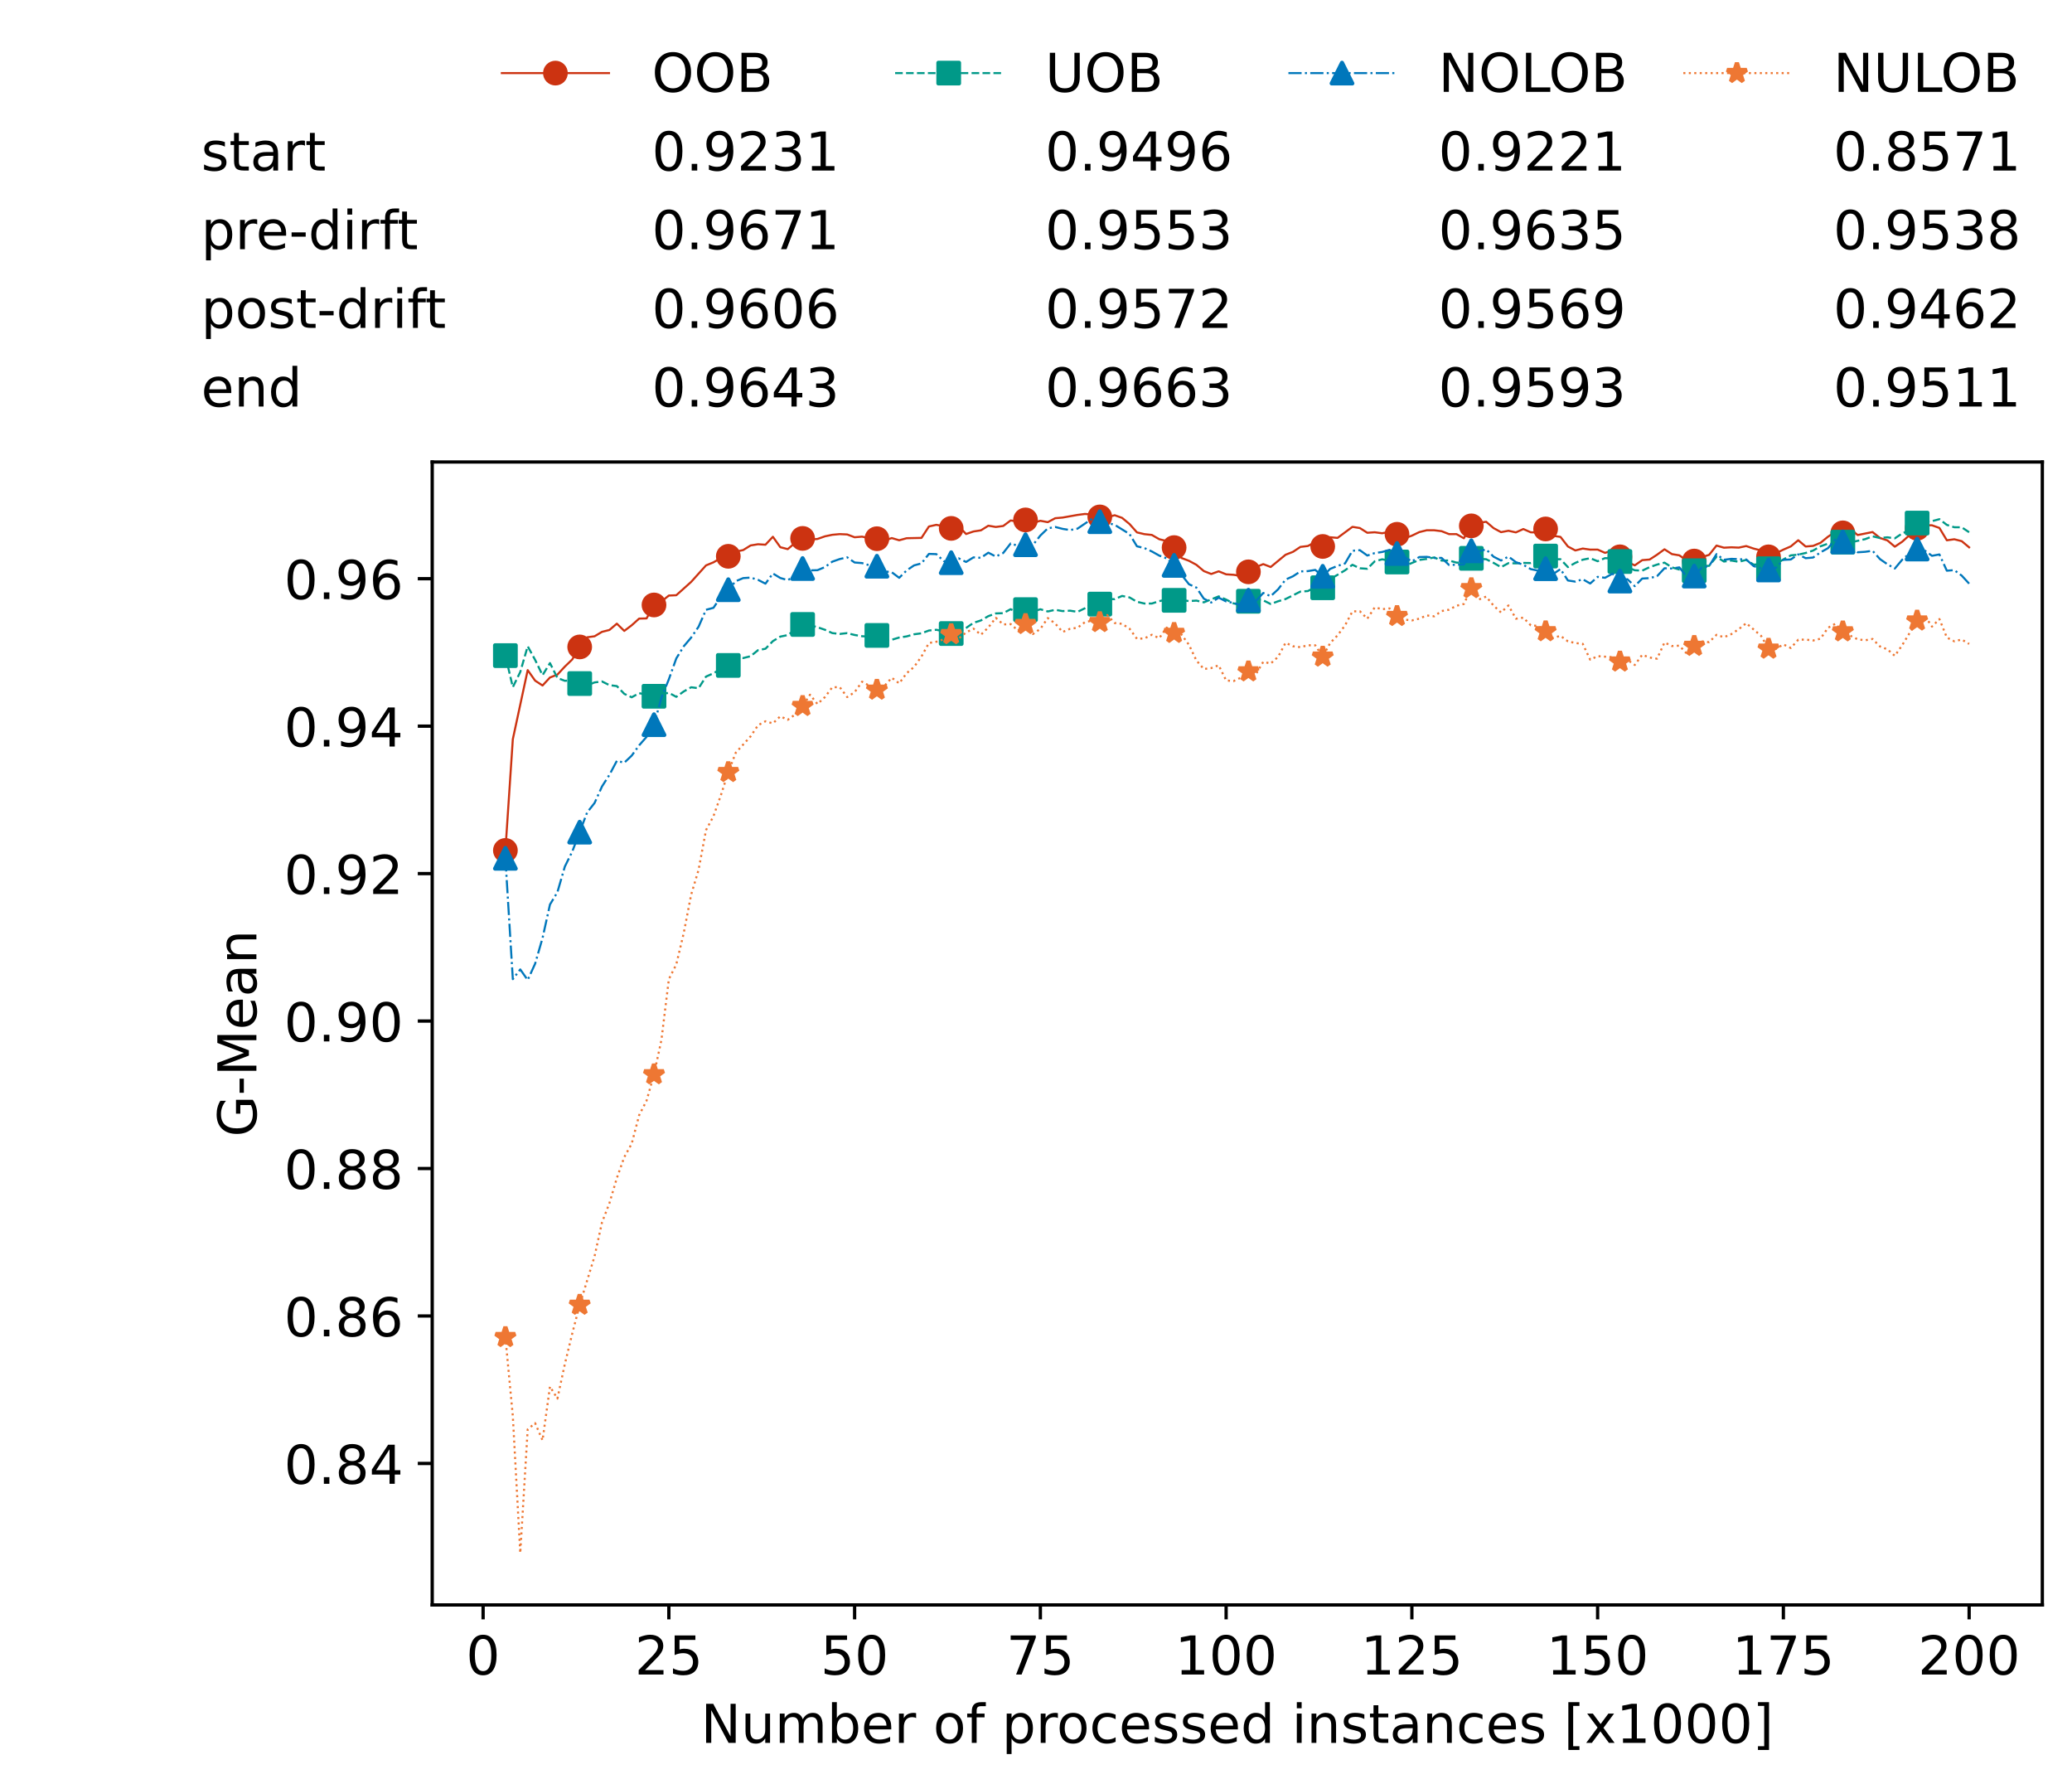 <?xml version="1.0" encoding="utf-8" standalone="no"?>
<!DOCTYPE svg PUBLIC "-//W3C//DTD SVG 1.1//EN"
  "http://www.w3.org/Graphics/SVG/1.1/DTD/svg11.dtd">
<!-- Created with matplotlib (https://matplotlib.org/) -->
<svg height="432.615pt" version="1.1" viewBox="0 0 502.65 432.615" width="502.65pt" xmlns="http://www.w3.org/2000/svg" xmlns:xlink="http://www.w3.org/1999/xlink">
 <defs>
  <style type="text/css">*{stroke-linecap:butt;stroke-linejoin:round;}</style>
 </defs>
 <g id="figure_1">
  <g id="patch_1">
   <path d="M 0 432.615 
L 502.65 432.615 
L 502.65 0 
L 0 0 
z
" style="fill:#ffffff;"/>
  </g>
  <g id="axes_1">
   <g id="patch_2">
    <path d="M 104.85 389.252 
L 495.45 389.252 
L 495.45 112.052 
L 104.85 112.052 
z
" style="fill:#ffffff;"/>
   </g>
   <g id="matplotlib.axis_1">
    <g id="xtick_1">
     <g id="line2d_1">
      <defs>
       <path d="M 0 0 
L 0 3.5 
" id="mebe7a5c523" style="stroke:#000000;stroke-width:0.8;"/>
      </defs>
      <g>
       <use style="stroke:#000000;stroke-width:0.8;" x="117.197" xlink:href="#mebe7a5c523" y="389.252"/>
      </g>
     </g>
     <g id="text_1">
      <!-- 0 -->
      <g transform="translate(113.061 406.13)scale(0.13 -0.13)">
       <defs>
        <path d="M 31.781 66.406 
Q 24.172 66.406 20.328 58.906 
Q 16.5 51.422 16.5 36.375 
Q 16.5 21.391 20.328 13.891 
Q 24.172 6.391 31.781 6.391 
Q 39.453 6.391 43.281 13.891 
Q 47.125 21.391 47.125 36.375 
Q 47.125 51.422 43.281 58.906 
Q 39.453 66.406 31.781 66.406 
z
M 31.781 74.219 
Q 44.047 74.219 50.516 64.516 
Q 56.984 54.828 56.984 36.375 
Q 56.984 17.969 50.516 8.266 
Q 44.047 -1.422 31.781 -1.422 
Q 19.531 -1.422 13.062 8.266 
Q 6.594 17.969 6.594 36.375 
Q 6.594 54.828 13.062 64.516 
Q 19.531 74.219 31.781 74.219 
z
" id="DejaVuSans-48"/>
       </defs>
       <use xlink:href="#DejaVuSans-48"/>
      </g>
     </g>
    </g>
    <g id="xtick_2">
     <g id="line2d_2">
      <g>
       <use style="stroke:#000000;stroke-width:0.8;" x="162.259" xlink:href="#mebe7a5c523" y="389.252"/>
      </g>
     </g>
     <g id="text_2">
      <!-- 25 -->
      <g transform="translate(153.988 406.13)scale(0.13 -0.13)">
       <defs>
        <path d="M 19.188 8.297 
L 53.609 8.297 
L 53.609 0 
L 7.328 0 
L 7.328 8.297 
Q 12.938 14.109 22.625 23.891 
Q 32.328 33.688 34.812 36.531 
Q 39.547 41.844 41.422 45.531 
Q 43.312 49.219 43.312 52.781 
Q 43.312 58.594 39.234 62.25 
Q 35.156 65.922 28.609 65.922 
Q 23.969 65.922 18.812 64.312 
Q 13.672 62.703 7.812 59.422 
L 7.812 69.391 
Q 13.766 71.781 18.938 73 
Q 24.125 74.219 28.422 74.219 
Q 39.75 74.219 46.484 68.547 
Q 53.219 62.891 53.219 53.422 
Q 53.219 48.922 51.531 44.891 
Q 49.859 40.875 45.406 35.406 
Q 44.188 33.984 37.641 27.219 
Q 31.109 20.453 19.188 8.297 
z
" id="DejaVuSans-50"/>
        <path d="M 10.797 72.906 
L 49.516 72.906 
L 49.516 64.594 
L 19.828 64.594 
L 19.828 46.734 
Q 21.969 47.469 24.109 47.828 
Q 26.266 48.188 28.422 48.188 
Q 40.625 48.188 47.75 41.5 
Q 54.891 34.812 54.891 23.391 
Q 54.891 11.625 47.562 5.094 
Q 40.234 -1.422 26.906 -1.422 
Q 22.312 -1.422 17.547 -0.641 
Q 12.797 0.141 7.719 1.703 
L 7.719 11.625 
Q 12.109 9.234 16.797 8.062 
Q 21.484 6.891 26.703 6.891 
Q 35.156 6.891 40.078 11.328 
Q 45.016 15.766 45.016 23.391 
Q 45.016 31 40.078 35.438 
Q 35.156 39.891 26.703 39.891 
Q 22.75 39.891 18.812 39.016 
Q 14.891 38.141 10.797 36.281 
z
" id="DejaVuSans-53"/>
       </defs>
       <use xlink:href="#DejaVuSans-50"/>
       <use x="63.623" xlink:href="#DejaVuSans-53"/>
      </g>
     </g>
    </g>
    <g id="xtick_3">
     <g id="line2d_3">
      <g>
       <use style="stroke:#000000;stroke-width:0.8;" x="207.322" xlink:href="#mebe7a5c523" y="389.252"/>
      </g>
     </g>
     <g id="text_3">
      <!-- 50 -->
      <g transform="translate(199.05 406.13)scale(0.13 -0.13)">
       <use xlink:href="#DejaVuSans-53"/>
       <use x="63.623" xlink:href="#DejaVuSans-48"/>
      </g>
     </g>
    </g>
    <g id="xtick_4">
     <g id="line2d_4">
      <g>
       <use style="stroke:#000000;stroke-width:0.8;" x="252.384" xlink:href="#mebe7a5c523" y="389.252"/>
      </g>
     </g>
     <g id="text_4">
      <!-- 75 -->
      <g transform="translate(244.113 406.13)scale(0.13 -0.13)">
       <defs>
        <path d="M 8.203 72.906 
L 55.078 72.906 
L 55.078 68.703 
L 28.609 0 
L 18.312 0 
L 43.219 64.594 
L 8.203 64.594 
z
" id="DejaVuSans-55"/>
       </defs>
       <use xlink:href="#DejaVuSans-55"/>
       <use x="63.623" xlink:href="#DejaVuSans-53"/>
      </g>
     </g>
    </g>
    <g id="xtick_5">
     <g id="line2d_5">
      <g>
       <use style="stroke:#000000;stroke-width:0.8;" x="297.446" xlink:href="#mebe7a5c523" y="389.252"/>
      </g>
     </g>
     <g id="text_5">
      <!-- 100 -->
      <g transform="translate(285.039 406.13)scale(0.13 -0.13)">
       <defs>
        <path d="M 12.406 8.297 
L 28.516 8.297 
L 28.516 63.922 
L 10.984 60.406 
L 10.984 69.391 
L 28.422 72.906 
L 38.281 72.906 
L 38.281 8.297 
L 54.391 8.297 
L 54.391 0 
L 12.406 0 
z
" id="DejaVuSans-49"/>
       </defs>
       <use xlink:href="#DejaVuSans-49"/>
       <use x="63.623" xlink:href="#DejaVuSans-48"/>
       <use x="127.246" xlink:href="#DejaVuSans-48"/>
      </g>
     </g>
    </g>
    <g id="xtick_6">
     <g id="line2d_6">
      <g>
       <use style="stroke:#000000;stroke-width:0.8;" x="342.509" xlink:href="#mebe7a5c523" y="389.252"/>
      </g>
     </g>
     <g id="text_6">
      <!-- 125 -->
      <g transform="translate(330.102 406.13)scale(0.13 -0.13)">
       <use xlink:href="#DejaVuSans-49"/>
       <use x="63.623" xlink:href="#DejaVuSans-50"/>
       <use x="127.246" xlink:href="#DejaVuSans-53"/>
      </g>
     </g>
    </g>
    <g id="xtick_7">
     <g id="line2d_7">
      <g>
       <use style="stroke:#000000;stroke-width:0.8;" x="387.571" xlink:href="#mebe7a5c523" y="389.252"/>
      </g>
     </g>
     <g id="text_7">
      <!-- 150 -->
      <g transform="translate(375.164 406.13)scale(0.13 -0.13)">
       <use xlink:href="#DejaVuSans-49"/>
       <use x="63.623" xlink:href="#DejaVuSans-53"/>
       <use x="127.246" xlink:href="#DejaVuSans-48"/>
      </g>
     </g>
    </g>
    <g id="xtick_8">
     <g id="line2d_8">
      <g>
       <use style="stroke:#000000;stroke-width:0.8;" x="432.633" xlink:href="#mebe7a5c523" y="389.252"/>
      </g>
     </g>
     <g id="text_8">
      <!-- 175 -->
      <g transform="translate(420.226 406.13)scale(0.13 -0.13)">
       <use xlink:href="#DejaVuSans-49"/>
       <use x="63.623" xlink:href="#DejaVuSans-55"/>
       <use x="127.246" xlink:href="#DejaVuSans-53"/>
      </g>
     </g>
    </g>
    <g id="xtick_9">
     <g id="line2d_9">
      <g>
       <use style="stroke:#000000;stroke-width:0.8;" x="477.695" xlink:href="#mebe7a5c523" y="389.252"/>
      </g>
     </g>
     <g id="text_9">
      <!-- 200 -->
      <g transform="translate(465.289 406.13)scale(0.13 -0.13)">
       <use xlink:href="#DejaVuSans-50"/>
       <use x="63.623" xlink:href="#DejaVuSans-48"/>
       <use x="127.246" xlink:href="#DejaVuSans-48"/>
      </g>
     </g>
    </g>
    <g id="text_10">
     <!-- Number of processed instances [x1000] -->
     <g transform="translate(170.025 422.711)scale(0.13 -0.13)">
      <defs>
       <path d="M 9.812 72.906 
L 23.094 72.906 
L 55.422 11.922 
L 55.422 72.906 
L 64.984 72.906 
L 64.984 0 
L 51.703 0 
L 19.391 60.984 
L 19.391 0 
L 9.812 0 
z
" id="DejaVuSans-78"/>
       <path d="M 8.5 21.578 
L 8.5 54.688 
L 17.484 54.688 
L 17.484 21.922 
Q 17.484 14.156 20.5 10.266 
Q 23.531 6.391 29.594 6.391 
Q 36.859 6.391 41.078 11.031 
Q 45.312 15.672 45.312 23.688 
L 45.312 54.688 
L 54.297 54.688 
L 54.297 0 
L 45.312 0 
L 45.312 8.406 
Q 42.047 3.422 37.719 1 
Q 33.406 -1.422 27.688 -1.422 
Q 18.266 -1.422 13.375 4.438 
Q 8.5 10.297 8.5 21.578 
z
M 31.109 56 
z
" id="DejaVuSans-117"/>
       <path d="M 52 44.188 
Q 55.375 50.25 60.062 53.125 
Q 64.75 56 71.094 56 
Q 79.641 56 84.281 50.016 
Q 88.922 44.047 88.922 33.016 
L 88.922 0 
L 79.891 0 
L 79.891 32.719 
Q 79.891 40.578 77.094 44.375 
Q 74.312 48.188 68.609 48.188 
Q 61.625 48.188 57.562 43.547 
Q 53.516 38.922 53.516 30.906 
L 53.516 0 
L 44.484 0 
L 44.484 32.719 
Q 44.484 40.625 41.703 44.406 
Q 38.922 48.188 33.109 48.188 
Q 26.219 48.188 22.156 43.531 
Q 18.109 38.875 18.109 30.906 
L 18.109 0 
L 9.078 0 
L 9.078 54.688 
L 18.109 54.688 
L 18.109 46.188 
Q 21.188 51.219 25.484 53.609 
Q 29.781 56 35.688 56 
Q 41.656 56 45.828 52.969 
Q 50 49.953 52 44.188 
z
" id="DejaVuSans-109"/>
       <path d="M 48.688 27.297 
Q 48.688 37.203 44.609 42.844 
Q 40.531 48.484 33.406 48.484 
Q 26.266 48.484 22.188 42.844 
Q 18.109 37.203 18.109 27.297 
Q 18.109 17.391 22.188 11.75 
Q 26.266 6.109 33.406 6.109 
Q 40.531 6.109 44.609 11.75 
Q 48.688 17.391 48.688 27.297 
z
M 18.109 46.391 
Q 20.953 51.266 25.266 53.625 
Q 29.594 56 35.594 56 
Q 45.562 56 51.781 48.094 
Q 58.016 40.188 58.016 27.297 
Q 58.016 14.406 51.781 6.484 
Q 45.562 -1.422 35.594 -1.422 
Q 29.594 -1.422 25.266 0.953 
Q 20.953 3.328 18.109 8.203 
L 18.109 0 
L 9.078 0 
L 9.078 75.984 
L 18.109 75.984 
z
" id="DejaVuSans-98"/>
       <path d="M 56.203 29.594 
L 56.203 25.203 
L 14.891 25.203 
Q 15.484 15.922 20.484 11.062 
Q 25.484 6.203 34.422 6.203 
Q 39.594 6.203 44.453 7.469 
Q 49.312 8.734 54.109 11.281 
L 54.109 2.781 
Q 49.266 0.734 44.188 -0.344 
Q 39.109 -1.422 33.891 -1.422 
Q 20.797 -1.422 13.156 6.188 
Q 5.516 13.812 5.516 26.812 
Q 5.516 40.234 12.766 48.109 
Q 20.016 56 32.328 56 
Q 43.359 56 49.781 48.891 
Q 56.203 41.797 56.203 29.594 
z
M 47.219 32.234 
Q 47.125 39.594 43.094 43.984 
Q 39.062 48.391 32.422 48.391 
Q 24.906 48.391 20.391 44.141 
Q 15.875 39.891 15.188 32.172 
z
" id="DejaVuSans-101"/>
       <path d="M 41.109 46.297 
Q 39.594 47.172 37.812 47.578 
Q 36.031 48 33.891 48 
Q 26.266 48 22.188 43.047 
Q 18.109 38.094 18.109 28.812 
L 18.109 0 
L 9.078 0 
L 9.078 54.688 
L 18.109 54.688 
L 18.109 46.188 
Q 20.953 51.172 25.484 53.578 
Q 30.031 56 36.531 56 
Q 37.453 56 38.578 55.875 
Q 39.703 55.766 41.062 55.516 
z
" id="DejaVuSans-114"/>
       <path id="DejaVuSans-32"/>
       <path d="M 30.609 48.391 
Q 23.391 48.391 19.188 42.75 
Q 14.984 37.109 14.984 27.297 
Q 14.984 17.484 19.156 11.844 
Q 23.344 6.203 30.609 6.203 
Q 37.797 6.203 41.984 11.859 
Q 46.188 17.531 46.188 27.297 
Q 46.188 37.016 41.984 42.703 
Q 37.797 48.391 30.609 48.391 
z
M 30.609 56 
Q 42.328 56 49.016 48.375 
Q 55.719 40.766 55.719 27.297 
Q 55.719 13.875 49.016 6.219 
Q 42.328 -1.422 30.609 -1.422 
Q 18.844 -1.422 12.172 6.219 
Q 5.516 13.875 5.516 27.297 
Q 5.516 40.766 12.172 48.375 
Q 18.844 56 30.609 56 
z
" id="DejaVuSans-111"/>
       <path d="M 37.109 75.984 
L 37.109 68.5 
L 28.516 68.5 
Q 23.688 68.5 21.797 66.547 
Q 19.922 64.594 19.922 59.516 
L 19.922 54.688 
L 34.719 54.688 
L 34.719 47.703 
L 19.922 47.703 
L 19.922 0 
L 10.891 0 
L 10.891 47.703 
L 2.297 47.703 
L 2.297 54.688 
L 10.891 54.688 
L 10.891 58.5 
Q 10.891 67.625 15.141 71.797 
Q 19.391 75.984 28.609 75.984 
z
" id="DejaVuSans-102"/>
       <path d="M 18.109 8.203 
L 18.109 -20.797 
L 9.078 -20.797 
L 9.078 54.688 
L 18.109 54.688 
L 18.109 46.391 
Q 20.953 51.266 25.266 53.625 
Q 29.594 56 35.594 56 
Q 45.562 56 51.781 48.094 
Q 58.016 40.188 58.016 27.297 
Q 58.016 14.406 51.781 6.484 
Q 45.562 -1.422 35.594 -1.422 
Q 29.594 -1.422 25.266 0.953 
Q 20.953 3.328 18.109 8.203 
z
M 48.688 27.297 
Q 48.688 37.203 44.609 42.844 
Q 40.531 48.484 33.406 48.484 
Q 26.266 48.484 22.188 42.844 
Q 18.109 37.203 18.109 27.297 
Q 18.109 17.391 22.188 11.75 
Q 26.266 6.109 33.406 6.109 
Q 40.531 6.109 44.609 11.75 
Q 48.688 17.391 48.688 27.297 
z
" id="DejaVuSans-112"/>
       <path d="M 48.781 52.594 
L 48.781 44.188 
Q 44.969 46.297 41.141 47.344 
Q 37.312 48.391 33.406 48.391 
Q 24.656 48.391 19.812 42.844 
Q 14.984 37.312 14.984 27.297 
Q 14.984 17.281 19.812 11.734 
Q 24.656 6.203 33.406 6.203 
Q 37.312 6.203 41.141 7.25 
Q 44.969 8.297 48.781 10.406 
L 48.781 2.094 
Q 45.016 0.344 40.984 -0.531 
Q 36.969 -1.422 32.422 -1.422 
Q 20.062 -1.422 12.781 6.344 
Q 5.516 14.109 5.516 27.297 
Q 5.516 40.672 12.859 48.328 
Q 20.219 56 33.016 56 
Q 37.156 56 41.109 55.141 
Q 45.062 54.297 48.781 52.594 
z
" id="DejaVuSans-99"/>
       <path d="M 44.281 53.078 
L 44.281 44.578 
Q 40.484 46.531 36.375 47.5 
Q 32.281 48.484 27.875 48.484 
Q 21.188 48.484 17.844 46.438 
Q 14.5 44.391 14.5 40.281 
Q 14.5 37.156 16.891 35.375 
Q 19.281 33.594 26.516 31.984 
L 29.594 31.297 
Q 39.156 29.25 43.188 25.516 
Q 47.219 21.781 47.219 15.094 
Q 47.219 7.469 41.188 3.016 
Q 35.156 -1.422 24.609 -1.422 
Q 20.219 -1.422 15.453 -0.562 
Q 10.688 0.297 5.422 2 
L 5.422 11.281 
Q 10.406 8.688 15.234 7.391 
Q 20.062 6.109 24.812 6.109 
Q 31.156 6.109 34.562 8.281 
Q 37.984 10.453 37.984 14.406 
Q 37.984 18.062 35.516 20.016 
Q 33.062 21.969 24.703 23.781 
L 21.578 24.516 
Q 13.234 26.266 9.516 29.906 
Q 5.812 33.547 5.812 39.891 
Q 5.812 47.609 11.281 51.797 
Q 16.75 56 26.812 56 
Q 31.781 56 36.172 55.266 
Q 40.578 54.547 44.281 53.078 
z
" id="DejaVuSans-115"/>
       <path d="M 45.406 46.391 
L 45.406 75.984 
L 54.391 75.984 
L 54.391 0 
L 45.406 0 
L 45.406 8.203 
Q 42.578 3.328 38.25 0.953 
Q 33.938 -1.422 27.875 -1.422 
Q 17.969 -1.422 11.734 6.484 
Q 5.516 14.406 5.516 27.297 
Q 5.516 40.188 11.734 48.094 
Q 17.969 56 27.875 56 
Q 33.938 56 38.25 53.625 
Q 42.578 51.266 45.406 46.391 
z
M 14.797 27.297 
Q 14.797 17.391 18.875 11.75 
Q 22.953 6.109 30.078 6.109 
Q 37.203 6.109 41.297 11.75 
Q 45.406 17.391 45.406 27.297 
Q 45.406 37.203 41.297 42.844 
Q 37.203 48.484 30.078 48.484 
Q 22.953 48.484 18.875 42.844 
Q 14.797 37.203 14.797 27.297 
z
" id="DejaVuSans-100"/>
       <path d="M 9.422 54.688 
L 18.406 54.688 
L 18.406 0 
L 9.422 0 
z
M 9.422 75.984 
L 18.406 75.984 
L 18.406 64.594 
L 9.422 64.594 
z
" id="DejaVuSans-105"/>
       <path d="M 54.891 33.016 
L 54.891 0 
L 45.906 0 
L 45.906 32.719 
Q 45.906 40.484 42.875 44.328 
Q 39.844 48.188 33.797 48.188 
Q 26.516 48.188 22.312 43.547 
Q 18.109 38.922 18.109 30.906 
L 18.109 0 
L 9.078 0 
L 9.078 54.688 
L 18.109 54.688 
L 18.109 46.188 
Q 21.344 51.125 25.703 53.562 
Q 30.078 56 35.797 56 
Q 45.219 56 50.047 50.172 
Q 54.891 44.344 54.891 33.016 
z
" id="DejaVuSans-110"/>
       <path d="M 18.312 70.219 
L 18.312 54.688 
L 36.812 54.688 
L 36.812 47.703 
L 18.312 47.703 
L 18.312 18.016 
Q 18.312 11.328 20.141 9.422 
Q 21.969 7.516 27.594 7.516 
L 36.812 7.516 
L 36.812 0 
L 27.594 0 
Q 17.188 0 13.234 3.875 
Q 9.281 7.766 9.281 18.016 
L 9.281 47.703 
L 2.688 47.703 
L 2.688 54.688 
L 9.281 54.688 
L 9.281 70.219 
z
" id="DejaVuSans-116"/>
       <path d="M 34.281 27.484 
Q 23.391 27.484 19.188 25 
Q 14.984 22.516 14.984 16.5 
Q 14.984 11.719 18.141 8.906 
Q 21.297 6.109 26.703 6.109 
Q 34.188 6.109 38.703 11.406 
Q 43.219 16.703 43.219 25.484 
L 43.219 27.484 
z
M 52.203 31.203 
L 52.203 0 
L 43.219 0 
L 43.219 8.297 
Q 40.141 3.328 35.547 0.953 
Q 30.953 -1.422 24.312 -1.422 
Q 15.922 -1.422 10.953 3.297 
Q 6 8.016 6 15.922 
Q 6 25.141 12.172 29.828 
Q 18.359 34.516 30.609 34.516 
L 43.219 34.516 
L 43.219 35.406 
Q 43.219 41.609 39.141 45 
Q 35.062 48.391 27.688 48.391 
Q 23 48.391 18.547 47.266 
Q 14.109 46.141 10.016 43.891 
L 10.016 52.203 
Q 14.938 54.109 19.578 55.047 
Q 24.219 56 28.609 56 
Q 40.484 56 46.344 49.844 
Q 52.203 43.703 52.203 31.203 
z
" id="DejaVuSans-97"/>
       <path d="M 8.594 75.984 
L 29.297 75.984 
L 29.297 69 
L 17.578 69 
L 17.578 -6.203 
L 29.297 -6.203 
L 29.297 -13.188 
L 8.594 -13.188 
z
" id="DejaVuSans-91"/>
       <path d="M 54.891 54.688 
L 35.109 28.078 
L 55.906 0 
L 45.312 0 
L 29.391 21.484 
L 13.484 0 
L 2.875 0 
L 24.125 28.609 
L 4.688 54.688 
L 15.281 54.688 
L 29.781 35.203 
L 44.281 54.688 
z
" id="DejaVuSans-120"/>
       <path d="M 30.422 75.984 
L 30.422 -13.188 
L 9.719 -13.188 
L 9.719 -6.203 
L 21.391 -6.203 
L 21.391 69 
L 9.719 69 
L 9.719 75.984 
z
" id="DejaVuSans-93"/>
      </defs>
      <use xlink:href="#DejaVuSans-78"/>
      <use x="74.805" xlink:href="#DejaVuSans-117"/>
      <use x="138.184" xlink:href="#DejaVuSans-109"/>
      <use x="235.596" xlink:href="#DejaVuSans-98"/>
      <use x="299.072" xlink:href="#DejaVuSans-101"/>
      <use x="360.596" xlink:href="#DejaVuSans-114"/>
      <use x="401.709" xlink:href="#DejaVuSans-32"/>
      <use x="433.496" xlink:href="#DejaVuSans-111"/>
      <use x="494.678" xlink:href="#DejaVuSans-102"/>
      <use x="529.883" xlink:href="#DejaVuSans-32"/>
      <use x="561.67" xlink:href="#DejaVuSans-112"/>
      <use x="625.146" xlink:href="#DejaVuSans-114"/>
      <use x="664.01" xlink:href="#DejaVuSans-111"/>
      <use x="725.191" xlink:href="#DejaVuSans-99"/>
      <use x="780.172" xlink:href="#DejaVuSans-101"/>
      <use x="841.695" xlink:href="#DejaVuSans-115"/>
      <use x="893.795" xlink:href="#DejaVuSans-115"/>
      <use x="945.895" xlink:href="#DejaVuSans-101"/>
      <use x="1007.418" xlink:href="#DejaVuSans-100"/>
      <use x="1070.895" xlink:href="#DejaVuSans-32"/>
      <use x="1102.682" xlink:href="#DejaVuSans-105"/>
      <use x="1130.465" xlink:href="#DejaVuSans-110"/>
      <use x="1193.844" xlink:href="#DejaVuSans-115"/>
      <use x="1245.943" xlink:href="#DejaVuSans-116"/>
      <use x="1285.152" xlink:href="#DejaVuSans-97"/>
      <use x="1346.432" xlink:href="#DejaVuSans-110"/>
      <use x="1409.811" xlink:href="#DejaVuSans-99"/>
      <use x="1464.791" xlink:href="#DejaVuSans-101"/>
      <use x="1526.314" xlink:href="#DejaVuSans-115"/>
      <use x="1578.414" xlink:href="#DejaVuSans-32"/>
      <use x="1610.201" xlink:href="#DejaVuSans-91"/>
      <use x="1649.215" xlink:href="#DejaVuSans-120"/>
      <use x="1708.395" xlink:href="#DejaVuSans-49"/>
      <use x="1772.018" xlink:href="#DejaVuSans-48"/>
      <use x="1835.641" xlink:href="#DejaVuSans-48"/>
      <use x="1899.264" xlink:href="#DejaVuSans-48"/>
      <use x="1962.887" xlink:href="#DejaVuSans-93"/>
     </g>
    </g>
   </g>
   <g id="matplotlib.axis_2">
    <g id="ytick_1">
     <g id="line2d_10">
      <defs>
       <path d="M 0 0 
L -3.5 0 
" id="md2815f44cb" style="stroke:#000000;stroke-width:0.8;"/>
      </defs>
      <g>
       <use style="stroke:#000000;stroke-width:0.8;" x="104.85" xlink:href="#md2815f44cb" y="354.934"/>
      </g>
     </g>
     <g id="text_11">
      <!-- 0.84 -->
      <g transform="translate(68.905 359.873)scale(0.13 -0.13)">
       <defs>
        <path d="M 10.688 12.406 
L 21 12.406 
L 21 0 
L 10.688 0 
z
" id="DejaVuSans-46"/>
        <path d="M 31.781 34.625 
Q 24.75 34.625 20.719 30.859 
Q 16.703 27.094 16.703 20.516 
Q 16.703 13.922 20.719 10.156 
Q 24.75 6.391 31.781 6.391 
Q 38.812 6.391 42.859 10.172 
Q 46.922 13.969 46.922 20.516 
Q 46.922 27.094 42.891 30.859 
Q 38.875 34.625 31.781 34.625 
z
M 21.922 38.812 
Q 15.578 40.375 12.031 44.719 
Q 8.5 49.078 8.5 55.328 
Q 8.5 64.062 14.719 69.141 
Q 20.953 74.219 31.781 74.219 
Q 42.672 74.219 48.875 69.141 
Q 55.078 64.062 55.078 55.328 
Q 55.078 49.078 51.531 44.719 
Q 48 40.375 41.703 38.812 
Q 48.828 37.156 52.797 32.312 
Q 56.781 27.484 56.781 20.516 
Q 56.781 9.906 50.312 4.234 
Q 43.844 -1.422 31.781 -1.422 
Q 19.734 -1.422 13.25 4.234 
Q 6.781 9.906 6.781 20.516 
Q 6.781 27.484 10.781 32.312 
Q 14.797 37.156 21.922 38.812 
z
M 18.312 54.391 
Q 18.312 48.734 21.844 45.562 
Q 25.391 42.391 31.781 42.391 
Q 38.141 42.391 41.719 45.562 
Q 45.312 48.734 45.312 54.391 
Q 45.312 60.062 41.719 63.234 
Q 38.141 66.406 31.781 66.406 
Q 25.391 66.406 21.844 63.234 
Q 18.312 60.062 18.312 54.391 
z
" id="DejaVuSans-56"/>
        <path d="M 37.797 64.312 
L 12.891 25.391 
L 37.797 25.391 
z
M 35.203 72.906 
L 47.609 72.906 
L 47.609 25.391 
L 58.016 25.391 
L 58.016 17.188 
L 47.609 17.188 
L 47.609 0 
L 37.797 0 
L 37.797 17.188 
L 4.891 17.188 
L 4.891 26.703 
z
" id="DejaVuSans-52"/>
       </defs>
       <use xlink:href="#DejaVuSans-48"/>
       <use x="63.623" xlink:href="#DejaVuSans-46"/>
       <use x="95.41" xlink:href="#DejaVuSans-56"/>
       <use x="159.033" xlink:href="#DejaVuSans-52"/>
      </g>
     </g>
    </g>
    <g id="ytick_2">
     <g id="line2d_11">
      <g>
       <use style="stroke:#000000;stroke-width:0.8;" x="104.85" xlink:href="#md2815f44cb" y="319.17"/>
      </g>
     </g>
     <g id="text_12">
      <!-- 0.86 -->
      <g transform="translate(68.905 324.109)scale(0.13 -0.13)">
       <defs>
        <path d="M 33.016 40.375 
Q 26.375 40.375 22.484 35.828 
Q 18.609 31.297 18.609 23.391 
Q 18.609 15.531 22.484 10.953 
Q 26.375 6.391 33.016 6.391 
Q 39.656 6.391 43.531 10.953 
Q 47.406 15.531 47.406 23.391 
Q 47.406 31.297 43.531 35.828 
Q 39.656 40.375 33.016 40.375 
z
M 52.594 71.297 
L 52.594 62.312 
Q 48.875 64.062 45.094 64.984 
Q 41.312 65.922 37.594 65.922 
Q 27.828 65.922 22.672 59.328 
Q 17.531 52.734 16.797 39.406 
Q 19.672 43.656 24.016 45.922 
Q 28.375 48.188 33.594 48.188 
Q 44.578 48.188 50.953 41.516 
Q 57.328 34.859 57.328 23.391 
Q 57.328 12.156 50.688 5.359 
Q 44.047 -1.422 33.016 -1.422 
Q 20.359 -1.422 13.672 8.266 
Q 6.984 17.969 6.984 36.375 
Q 6.984 53.656 15.188 63.938 
Q 23.391 74.219 37.203 74.219 
Q 40.922 74.219 44.703 73.484 
Q 48.484 72.75 52.594 71.297 
z
" id="DejaVuSans-54"/>
       </defs>
       <use xlink:href="#DejaVuSans-48"/>
       <use x="63.623" xlink:href="#DejaVuSans-46"/>
       <use x="95.41" xlink:href="#DejaVuSans-56"/>
       <use x="159.033" xlink:href="#DejaVuSans-54"/>
      </g>
     </g>
    </g>
    <g id="ytick_3">
     <g id="line2d_12">
      <g>
       <use style="stroke:#000000;stroke-width:0.8;" x="104.85" xlink:href="#md2815f44cb" y="283.407"/>
      </g>
     </g>
     <g id="text_13">
      <!-- 0.88 -->
      <g transform="translate(68.905 288.346)scale(0.13 -0.13)">
       <use xlink:href="#DejaVuSans-48"/>
       <use x="63.623" xlink:href="#DejaVuSans-46"/>
       <use x="95.41" xlink:href="#DejaVuSans-56"/>
       <use x="159.033" xlink:href="#DejaVuSans-56"/>
      </g>
     </g>
    </g>
    <g id="ytick_4">
     <g id="line2d_13">
      <g>
       <use style="stroke:#000000;stroke-width:0.8;" x="104.85" xlink:href="#md2815f44cb" y="247.643"/>
      </g>
     </g>
     <g id="text_14">
      <!-- 0.90 -->
      <g transform="translate(68.905 252.582)scale(0.13 -0.13)">
       <defs>
        <path d="M 10.984 1.516 
L 10.984 10.5 
Q 14.703 8.734 18.5 7.812 
Q 22.312 6.891 25.984 6.891 
Q 35.75 6.891 40.891 13.453 
Q 46.047 20.016 46.781 33.406 
Q 43.953 29.203 39.594 26.953 
Q 35.25 24.703 29.984 24.703 
Q 19.047 24.703 12.672 31.312 
Q 6.297 37.938 6.297 49.422 
Q 6.297 60.641 12.938 67.422 
Q 19.578 74.219 30.609 74.219 
Q 43.266 74.219 49.922 64.516 
Q 56.594 54.828 56.594 36.375 
Q 56.594 19.141 48.406 8.859 
Q 40.234 -1.422 26.422 -1.422 
Q 22.703 -1.422 18.891 -0.688 
Q 15.094 0.047 10.984 1.516 
z
M 30.609 32.422 
Q 37.25 32.422 41.125 36.953 
Q 45.016 41.5 45.016 49.422 
Q 45.016 57.281 41.125 61.844 
Q 37.25 66.406 30.609 66.406 
Q 23.969 66.406 20.094 61.844 
Q 16.219 57.281 16.219 49.422 
Q 16.219 41.5 20.094 36.953 
Q 23.969 32.422 30.609 32.422 
z
" id="DejaVuSans-57"/>
       </defs>
       <use xlink:href="#DejaVuSans-48"/>
       <use x="63.623" xlink:href="#DejaVuSans-46"/>
       <use x="95.41" xlink:href="#DejaVuSans-57"/>
       <use x="159.033" xlink:href="#DejaVuSans-48"/>
      </g>
     </g>
    </g>
    <g id="ytick_5">
     <g id="line2d_14">
      <g>
       <use style="stroke:#000000;stroke-width:0.8;" x="104.85" xlink:href="#md2815f44cb" y="211.88"/>
      </g>
     </g>
     <g id="text_15">
      <!-- 0.92 -->
      <g transform="translate(68.905 216.819)scale(0.13 -0.13)">
       <use xlink:href="#DejaVuSans-48"/>
       <use x="63.623" xlink:href="#DejaVuSans-46"/>
       <use x="95.41" xlink:href="#DejaVuSans-57"/>
       <use x="159.033" xlink:href="#DejaVuSans-50"/>
      </g>
     </g>
    </g>
    <g id="ytick_6">
     <g id="line2d_15">
      <g>
       <use style="stroke:#000000;stroke-width:0.8;" x="104.85" xlink:href="#md2815f44cb" y="176.117"/>
      </g>
     </g>
     <g id="text_16">
      <!-- 0.94 -->
      <g transform="translate(68.905 181.056)scale(0.13 -0.13)">
       <use xlink:href="#DejaVuSans-48"/>
       <use x="63.623" xlink:href="#DejaVuSans-46"/>
       <use x="95.41" xlink:href="#DejaVuSans-57"/>
       <use x="159.033" xlink:href="#DejaVuSans-52"/>
      </g>
     </g>
    </g>
    <g id="ytick_7">
     <g id="line2d_16">
      <g>
       <use style="stroke:#000000;stroke-width:0.8;" x="104.85" xlink:href="#md2815f44cb" y="140.353"/>
      </g>
     </g>
     <g id="text_17">
      <!-- 0.96 -->
      <g transform="translate(68.905 145.292)scale(0.13 -0.13)">
       <use xlink:href="#DejaVuSans-48"/>
       <use x="63.623" xlink:href="#DejaVuSans-46"/>
       <use x="95.41" xlink:href="#DejaVuSans-57"/>
       <use x="159.033" xlink:href="#DejaVuSans-54"/>
      </g>
     </g>
    </g>
    <g id="text_18">
     <!-- G-Mean -->
     <g transform="translate(62.201 275.744)rotate(-90)scale(0.13 -0.13)">
      <defs>
       <path d="M 59.516 10.406 
L 59.516 29.984 
L 43.406 29.984 
L 43.406 38.094 
L 69.281 38.094 
L 69.281 6.781 
Q 63.578 2.734 56.688 0.656 
Q 49.812 -1.422 42 -1.422 
Q 24.906 -1.422 15.25 8.562 
Q 5.609 18.562 5.609 36.375 
Q 5.609 54.25 15.25 64.234 
Q 24.906 74.219 42 74.219 
Q 49.125 74.219 55.547 72.453 
Q 61.969 70.703 67.391 67.281 
L 67.391 56.781 
Q 61.922 61.422 55.766 63.766 
Q 49.609 66.109 42.828 66.109 
Q 29.438 66.109 22.719 58.641 
Q 16.016 51.172 16.016 36.375 
Q 16.016 21.625 22.719 14.156 
Q 29.438 6.688 42.828 6.688 
Q 48.047 6.688 52.141 7.594 
Q 56.25 8.5 59.516 10.406 
z
" id="DejaVuSans-71"/>
       <path d="M 4.891 31.391 
L 31.203 31.391 
L 31.203 23.391 
L 4.891 23.391 
z
" id="DejaVuSans-45"/>
       <path d="M 9.812 72.906 
L 24.516 72.906 
L 43.109 23.297 
L 61.812 72.906 
L 76.516 72.906 
L 76.516 0 
L 66.891 0 
L 66.891 64.016 
L 48.094 14.016 
L 38.188 14.016 
L 19.391 64.016 
L 19.391 0 
L 9.812 0 
z
" id="DejaVuSans-77"/>
      </defs>
      <use xlink:href="#DejaVuSans-71"/>
      <use x="77.49" xlink:href="#DejaVuSans-45"/>
      <use x="113.574" xlink:href="#DejaVuSans-77"/>
      <use x="199.854" xlink:href="#DejaVuSans-101"/>
      <use x="261.377" xlink:href="#DejaVuSans-97"/>
      <use x="322.656" xlink:href="#DejaVuSans-110"/>
     </g>
    </g>
   </g>
   <g id="line2d_17"/>
   <g id="line2d_18"/>
   <g id="line2d_19"/>
   <g id="line2d_20"/>
   <g id="line2d_21"/>
   <g id="line2d_22">
    <path clip-path="url(#p25145eba29)" d="M 122.605 206.258 
L 124.407 179.287 
L 128.012 162.526 
L 129.815 165.079 
L 131.617 166.257 
L 133.419 164.313 
L 135.222 163.616 
L 137.024 161.675 
L 138.827 159.933 
L 140.629 156.902 
L 142.432 154.565 
L 144.234 154.319 
L 146.037 153.246 
L 147.839 152.79 
L 149.642 151.258 
L 151.444 153.016 
L 153.247 151.647 
L 155.049 150.029 
L 156.852 149.983 
L 158.654 146.725 
L 160.457 145.869 
L 162.259 144.441 
L 164.062 144.361 
L 167.667 141.13 
L 171.272 137.13 
L 173.074 136.387 
L 174.877 135.339 
L 176.679 134.922 
L 178.482 133.797 
L 180.284 133.412 
L 182.087 132.292 
L 183.889 131.995 
L 185.692 132.111 
L 187.494 130.185 
L 189.297 132.714 
L 191.099 133.181 
L 192.902 131.655 
L 194.704 130.582 
L 196.507 130.867 
L 198.309 130.715 
L 200.112 130.083 
L 201.914 129.704 
L 203.717 129.54 
L 205.519 129.623 
L 207.322 130.303 
L 209.124 130.155 
L 210.927 130.54 
L 212.729 130.657 
L 214.532 131.126 
L 216.334 130.499 
L 218.137 131.034 
L 219.939 130.536 
L 223.544 130.458 
L 225.347 127.692 
L 227.149 127.287 
L 228.952 127.646 
L 230.754 128.152 
L 232.557 127.607 
L 234.359 129.515 
L 236.162 128.901 
L 237.964 128.626 
L 239.767 127.501 
L 241.569 127.807 
L 243.372 127.571 
L 245.174 126.228 
L 246.976 126.5 
L 248.779 126.101 
L 250.581 126.808 
L 252.384 126.309 
L 254.186 126.643 
L 255.989 125.683 
L 257.791 125.527 
L 261.396 124.883 
L 263.199 124.652 
L 265.001 124.779 
L 266.804 125.371 
L 268.606 125.499 
L 270.409 124.959 
L 272.211 125.602 
L 274.014 127.09 
L 275.816 129.121 
L 277.619 129.548 
L 279.421 129.739 
L 281.224 130.773 
L 283.026 131.222 
L 284.829 132.812 
L 286.631 135.339 
L 288.434 136.013 
L 290.236 136.985 
L 292.039 138.503 
L 293.841 139.214 
L 295.644 138.561 
L 297.446 139.295 
L 299.249 139.407 
L 301.051 139.687 
L 302.854 138.69 
L 304.656 137.551 
L 306.459 136.816 
L 308.261 137.517 
L 311.866 134.545 
L 313.669 133.839 
L 315.471 132.644 
L 317.274 132.424 
L 319.076 131.471 
L 320.879 132.535 
L 322.681 130.304 
L 324.484 130.454 
L 328.089 127.779 
L 329.891 128.069 
L 331.694 129.213 
L 333.496 129.092 
L 335.299 129.332 
L 337.101 128.966 
L 338.904 129.583 
L 340.706 130.579 
L 342.509 129.917 
L 344.311 129.051 
L 346.114 128.606 
L 347.916 128.608 
L 349.719 128.83 
L 351.521 129.538 
L 353.324 129.541 
L 355.126 130.545 
L 356.928 127.54 
L 358.731 126.797 
L 360.533 126.546 
L 362.336 128.091 
L 364.138 129.065 
L 365.941 128.726 
L 367.743 129.124 
L 369.546 128.309 
L 371.348 129.102 
L 373.151 129.145 
L 374.953 128.289 
L 376.756 129.953 
L 378.558 130.213 
L 380.361 132.541 
L 382.163 133.505 
L 383.966 133.044 
L 385.768 133.302 
L 387.571 133.293 
L 389.373 134.087 
L 391.176 133.514 
L 392.978 135.047 
L 394.781 136.275 
L 396.583 137.123 
L 398.386 135.853 
L 400.188 135.708 
L 401.991 134.532 
L 403.793 133.222 
L 405.596 134.388 
L 407.398 134.687 
L 409.201 135.946 
L 411.003 136.076 
L 412.806 135.118 
L 414.608 134.58 
L 416.411 132.319 
L 418.213 132.833 
L 420.016 132.74 
L 421.818 132.814 
L 423.621 132.436 
L 425.423 133.051 
L 427.226 133.502 
L 429.028 135.056 
L 432.633 133.302 
L 434.436 132.52 
L 436.238 131.027 
L 438.041 132.549 
L 439.843 132.395 
L 441.646 131.648 
L 443.448 130.176 
L 445.251 128.967 
L 447.053 129.237 
L 448.856 128.316 
L 450.658 129.762 
L 454.263 129.04 
L 456.066 130.481 
L 457.868 131.068 
L 459.671 132.593 
L 461.473 131.374 
L 465.078 128.121 
L 466.881 127.403 
L 468.683 127.403 
L 470.485 128.042 
L 472.288 131.04 
L 474.09 130.788 
L 475.893 131.247 
L 477.695 132.747 
L 477.695 132.747 
" style="fill:none;stroke:#cc3311;stroke-linecap:square;stroke-width:0.5;"/>
    <defs>
     <path d="M 0 2.5 
C 0.663 2.5 1.299 2.237 1.768 1.768 
C 2.237 1.299 2.5 0.663 2.5 0 
C 2.5 -0.663 2.237 -1.299 1.768 -1.768 
C 1.299 -2.237 0.663 -2.5 0 -2.5 
C -0.663 -2.5 -1.299 -2.237 -1.768 -1.768 
C -2.237 -1.299 -2.5 -0.663 -2.5 0 
C -2.5 0.663 -2.237 1.299 -1.768 1.768 
C -1.299 2.237 -0.663 2.5 0 2.5 
z
" id="m6aa53fc9d2" style="stroke:#cc3311;"/>
    </defs>
    <g clip-path="url(#p25145eba29)">
     <use style="fill:#cc3311;stroke:#cc3311;" x="122.605" xlink:href="#m6aa53fc9d2" y="206.258"/>
     <use style="fill:#cc3311;stroke:#cc3311;" x="140.629" xlink:href="#m6aa53fc9d2" y="156.902"/>
     <use style="fill:#cc3311;stroke:#cc3311;" x="158.654" xlink:href="#m6aa53fc9d2" y="146.725"/>
     <use style="fill:#cc3311;stroke:#cc3311;" x="176.679" xlink:href="#m6aa53fc9d2" y="134.922"/>
     <use style="fill:#cc3311;stroke:#cc3311;" x="194.704" xlink:href="#m6aa53fc9d2" y="130.582"/>
     <use style="fill:#cc3311;stroke:#cc3311;" x="212.729" xlink:href="#m6aa53fc9d2" y="130.657"/>
     <use style="fill:#cc3311;stroke:#cc3311;" x="230.754" xlink:href="#m6aa53fc9d2" y="128.152"/>
     <use style="fill:#cc3311;stroke:#cc3311;" x="248.779" xlink:href="#m6aa53fc9d2" y="126.101"/>
     <use style="fill:#cc3311;stroke:#cc3311;" x="266.804" xlink:href="#m6aa53fc9d2" y="125.371"/>
     <use style="fill:#cc3311;stroke:#cc3311;" x="284.829" xlink:href="#m6aa53fc9d2" y="132.812"/>
     <use style="fill:#cc3311;stroke:#cc3311;" x="302.854" xlink:href="#m6aa53fc9d2" y="138.69"/>
     <use style="fill:#cc3311;stroke:#cc3311;" x="320.879" xlink:href="#m6aa53fc9d2" y="132.535"/>
     <use style="fill:#cc3311;stroke:#cc3311;" x="338.904" xlink:href="#m6aa53fc9d2" y="129.583"/>
     <use style="fill:#cc3311;stroke:#cc3311;" x="356.928" xlink:href="#m6aa53fc9d2" y="127.54"/>
     <use style="fill:#cc3311;stroke:#cc3311;" x="374.953" xlink:href="#m6aa53fc9d2" y="128.289"/>
     <use style="fill:#cc3311;stroke:#cc3311;" x="392.978" xlink:href="#m6aa53fc9d2" y="135.047"/>
     <use style="fill:#cc3311;stroke:#cc3311;" x="411.003" xlink:href="#m6aa53fc9d2" y="136.076"/>
     <use style="fill:#cc3311;stroke:#cc3311;" x="429.028" xlink:href="#m6aa53fc9d2" y="135.056"/>
     <use style="fill:#cc3311;stroke:#cc3311;" x="447.053" xlink:href="#m6aa53fc9d2" y="129.237"/>
     <use style="fill:#cc3311;stroke:#cc3311;" x="465.078" xlink:href="#m6aa53fc9d2" y="128.121"/>
    </g>
   </g>
   <g id="line2d_23"/>
   <g id="line2d_24"/>
   <g id="line2d_25"/>
   <g id="line2d_26"/>
   <g id="line2d_27">
    <path clip-path="url(#p25145eba29)" d="M 122.605 159.011 
L 124.407 166.66 
L 126.21 162.986 
L 128.012 156.744 
L 129.815 160.042 
L 131.617 163.758 
L 133.419 160.821 
L 135.222 164.428 
L 137.024 165.119 
L 138.827 164.998 
L 140.629 165.786 
L 142.432 166.25 
L 144.234 165.51 
L 146.037 165.273 
L 147.839 166.172 
L 149.642 166.399 
L 151.444 168.284 
L 153.247 169.115 
L 155.049 168.114 
L 158.654 168.869 
L 160.457 168.354 
L 162.259 168.028 
L 164.062 169.013 
L 165.864 167.704 
L 167.667 166.686 
L 169.469 166.916 
L 171.272 164.096 
L 173.074 163.3 
L 174.877 162.249 
L 176.679 161.391 
L 178.482 159.55 
L 180.284 159.603 
L 182.087 159.156 
L 183.889 157.689 
L 185.692 157.346 
L 187.494 155.496 
L 189.297 154.398 
L 191.099 154.03 
L 194.704 151.45 
L 196.507 151.64 
L 198.309 152.122 
L 200.112 152.738 
L 201.914 153.546 
L 203.717 153.755 
L 205.519 153.553 
L 207.322 154.002 
L 209.124 154.305 
L 210.927 154.396 
L 212.729 154.111 
L 214.532 155.269 
L 216.334 155.164 
L 218.137 154.62 
L 219.939 154.349 
L 221.742 153.839 
L 223.544 153.597 
L 225.347 152.921 
L 227.149 152.746 
L 228.952 153.108 
L 230.754 153.655 
L 232.557 153.218 
L 234.359 152.309 
L 236.162 151.059 
L 237.964 150.475 
L 239.767 149.432 
L 241.569 148.776 
L 243.372 148.714 
L 245.174 147.751 
L 246.976 148.654 
L 248.779 147.863 
L 250.581 148.333 
L 252.384 147.766 
L 254.186 148.3 
L 255.989 147.901 
L 257.791 148.209 
L 259.594 148.108 
L 261.396 148.402 
L 263.199 147.517 
L 265.001 146.302 
L 266.804 146.52 
L 268.606 145.264 
L 270.409 145.316 
L 272.211 144.537 
L 274.014 144.897 
L 275.816 145.951 
L 277.619 146.373 
L 279.421 146.38 
L 281.224 145.797 
L 283.026 145.398 
L 284.829 145.601 
L 286.631 145.527 
L 288.434 145.784 
L 290.236 145.667 
L 292.039 146.088 
L 295.644 144.639 
L 297.446 145.416 
L 299.249 146.348 
L 301.051 146.638 
L 302.854 145.818 
L 304.656 145.321 
L 306.459 145.603 
L 308.261 146.497 
L 310.064 145.826 
L 311.866 145.288 
L 315.471 143.479 
L 317.274 143.356 
L 319.076 142.389 
L 320.879 142.555 
L 322.681 140.471 
L 326.286 138.328 
L 328.089 136.977 
L 329.891 137.825 
L 331.694 137.949 
L 333.496 136.136 
L 335.299 135.655 
L 338.904 136.301 
L 340.706 137.295 
L 344.311 135.796 
L 346.114 135.559 
L 347.916 135.199 
L 349.719 135.963 
L 351.521 135.934 
L 353.324 136.451 
L 355.126 136.479 
L 356.928 135.415 
L 360.533 135.638 
L 362.336 136.52 
L 364.138 137.557 
L 365.941 136.582 
L 367.743 136.637 
L 369.546 136.526 
L 371.348 136.554 
L 373.151 136.073 
L 374.953 134.864 
L 376.756 135.642 
L 378.558 135.632 
L 380.361 137.535 
L 382.163 136.518 
L 383.966 135.748 
L 385.768 135.381 
L 387.571 136.116 
L 389.373 135.365 
L 391.176 135.439 
L 392.978 136.184 
L 394.781 137.56 
L 396.583 138.309 
L 398.386 138.404 
L 400.188 137.55 
L 401.991 136.93 
L 403.793 136.463 
L 405.596 137.607 
L 407.398 138.142 
L 409.201 137.88 
L 411.003 138.416 
L 412.806 137.237 
L 414.608 137.237 
L 416.411 135.045 
L 418.213 136.194 
L 420.016 135.951 
L 421.818 136.263 
L 423.621 135.789 
L 425.423 136.936 
L 427.226 136.841 
L 429.028 137.935 
L 432.633 135.681 
L 434.436 134.693 
L 436.238 134.523 
L 438.041 134.113 
L 439.843 133.528 
L 441.646 132.489 
L 443.448 131.858 
L 445.251 131.933 
L 447.053 131.485 
L 448.856 131.566 
L 452.461 130.763 
L 454.263 130.076 
L 456.066 130.49 
L 457.868 130.314 
L 459.671 130.567 
L 461.473 129.362 
L 463.276 128.616 
L 465.078 126.862 
L 466.881 126.539 
L 468.683 126.401 
L 470.485 125.92 
L 472.288 127.304 
L 474.09 127.873 
L 475.893 127.887 
L 477.695 129.087 
L 477.695 129.087 
" style="fill:none;stroke:#009988;stroke-dasharray:1.85,0.8;stroke-dashoffset:0;stroke-width:0.5;"/>
    <defs>
     <path d="M -2.5 2.5 
L 2.5 2.5 
L 2.5 -2.5 
L -2.5 -2.5 
z
" id="md8ef9eb9ce" style="stroke:#009988;stroke-linejoin:miter;"/>
    </defs>
    <g clip-path="url(#p25145eba29)">
     <use style="fill:#009988;stroke:#009988;stroke-linejoin:miter;" x="122.605" xlink:href="#md8ef9eb9ce" y="159.011"/>
     <use style="fill:#009988;stroke:#009988;stroke-linejoin:miter;" x="140.629" xlink:href="#md8ef9eb9ce" y="165.786"/>
     <use style="fill:#009988;stroke:#009988;stroke-linejoin:miter;" x="158.654" xlink:href="#md8ef9eb9ce" y="168.869"/>
     <use style="fill:#009988;stroke:#009988;stroke-linejoin:miter;" x="176.679" xlink:href="#md8ef9eb9ce" y="161.391"/>
     <use style="fill:#009988;stroke:#009988;stroke-linejoin:miter;" x="194.704" xlink:href="#md8ef9eb9ce" y="151.45"/>
     <use style="fill:#009988;stroke:#009988;stroke-linejoin:miter;" x="212.729" xlink:href="#md8ef9eb9ce" y="154.111"/>
     <use style="fill:#009988;stroke:#009988;stroke-linejoin:miter;" x="230.754" xlink:href="#md8ef9eb9ce" y="153.655"/>
     <use style="fill:#009988;stroke:#009988;stroke-linejoin:miter;" x="248.779" xlink:href="#md8ef9eb9ce" y="147.863"/>
     <use style="fill:#009988;stroke:#009988;stroke-linejoin:miter;" x="266.804" xlink:href="#md8ef9eb9ce" y="146.52"/>
     <use style="fill:#009988;stroke:#009988;stroke-linejoin:miter;" x="284.829" xlink:href="#md8ef9eb9ce" y="145.601"/>
     <use style="fill:#009988;stroke:#009988;stroke-linejoin:miter;" x="302.854" xlink:href="#md8ef9eb9ce" y="145.818"/>
     <use style="fill:#009988;stroke:#009988;stroke-linejoin:miter;" x="320.879" xlink:href="#md8ef9eb9ce" y="142.555"/>
     <use style="fill:#009988;stroke:#009988;stroke-linejoin:miter;" x="338.904" xlink:href="#md8ef9eb9ce" y="136.301"/>
     <use style="fill:#009988;stroke:#009988;stroke-linejoin:miter;" x="356.928" xlink:href="#md8ef9eb9ce" y="135.415"/>
     <use style="fill:#009988;stroke:#009988;stroke-linejoin:miter;" x="374.953" xlink:href="#md8ef9eb9ce" y="134.864"/>
     <use style="fill:#009988;stroke:#009988;stroke-linejoin:miter;" x="392.978" xlink:href="#md8ef9eb9ce" y="136.184"/>
     <use style="fill:#009988;stroke:#009988;stroke-linejoin:miter;" x="411.003" xlink:href="#md8ef9eb9ce" y="138.416"/>
     <use style="fill:#009988;stroke:#009988;stroke-linejoin:miter;" x="429.028" xlink:href="#md8ef9eb9ce" y="137.935"/>
     <use style="fill:#009988;stroke:#009988;stroke-linejoin:miter;" x="447.053" xlink:href="#md8ef9eb9ce" y="131.485"/>
     <use style="fill:#009988;stroke:#009988;stroke-linejoin:miter;" x="465.078" xlink:href="#md8ef9eb9ce" y="126.862"/>
    </g>
   </g>
   <g id="line2d_28"/>
   <g id="line2d_29"/>
   <g id="line2d_30"/>
   <g id="line2d_31"/>
   <g id="line2d_32">
    <path clip-path="url(#p25145eba29)" d="M 122.605 208.166 
L 124.407 237.476 
L 126.21 235.116 
L 128.012 237.686 
L 129.815 233.735 
L 131.617 227.498 
L 133.419 219.376 
L 135.222 216.394 
L 137.024 210.179 
L 138.827 206.528 
L 142.432 197.046 
L 144.234 194.757 
L 146.037 190.748 
L 147.839 187.926 
L 149.642 184.533 
L 151.444 184.98 
L 153.247 183.265 
L 155.049 180.772 
L 156.852 178.71 
L 158.654 175.758 
L 160.457 169.23 
L 162.259 164.746 
L 164.062 159.692 
L 165.864 156.764 
L 167.667 154.634 
L 169.469 152.003 
L 171.272 147.894 
L 173.074 147.42 
L 174.877 144.748 
L 176.679 143.021 
L 178.482 140.967 
L 180.284 140.211 
L 182.087 140.086 
L 183.889 140.626 
L 185.692 141.559 
L 187.494 139.083 
L 189.297 140.181 
L 191.099 140.713 
L 192.902 139.617 
L 194.704 137.887 
L 196.507 138.329 
L 198.309 138.289 
L 200.112 137.538 
L 201.914 136.223 
L 203.717 135.589 
L 205.519 135.171 
L 207.322 136.425 
L 209.124 136.564 
L 210.927 137.11 
L 212.729 137.332 
L 214.532 138.553 
L 216.334 138.789 
L 218.137 140.139 
L 219.939 138.349 
L 221.742 137.127 
L 223.544 136.64 
L 225.347 134.338 
L 227.149 134.395 
L 228.952 136.074 
L 230.754 136.475 
L 232.557 135.414 
L 234.359 136.292 
L 236.162 135.18 
L 237.964 135.284 
L 239.767 134.046 
L 241.569 134.976 
L 243.372 134.12 
L 245.174 131.808 
L 246.976 132.392 
L 248.779 132.113 
L 250.581 132.166 
L 252.384 129.883 
L 254.186 128.148 
L 255.989 127.805 
L 257.791 128.27 
L 259.594 128.557 
L 261.396 128.212 
L 265.001 125.769 
L 266.804 126.522 
L 268.606 126.808 
L 270.409 127.284 
L 274.014 129.522 
L 275.816 132.496 
L 277.619 132.924 
L 279.421 133.739 
L 281.224 134.752 
L 283.026 135.418 
L 284.829 137.119 
L 288.434 141.699 
L 290.236 142.514 
L 292.039 145.194 
L 293.841 146.129 
L 295.644 144.954 
L 297.446 145.87 
L 299.249 146.244 
L 301.051 146.774 
L 302.854 145.57 
L 304.656 145.773 
L 306.459 143.814 
L 308.261 144.593 
L 310.064 142.919 
L 311.866 140.574 
L 313.669 139.766 
L 315.471 138.584 
L 317.274 138.517 
L 319.076 138.221 
L 320.879 139.774 
L 322.681 137.978 
L 324.484 137.249 
L 326.286 136.662 
L 328.089 133.577 
L 329.891 133.436 
L 331.694 134.736 
L 333.496 134.142 
L 335.299 133.876 
L 337.101 133.351 
L 340.706 135.098 
L 342.509 136.162 
L 344.311 135.102 
L 346.114 135.055 
L 347.916 135.313 
L 349.719 135.312 
L 351.521 137.027 
L 355.126 136.908 
L 356.928 133.586 
L 358.731 133.712 
L 360.533 133.25 
L 362.336 135.02 
L 364.138 135.947 
L 365.941 134.985 
L 367.743 136.337 
L 369.546 136.98 
L 371.348 138.028 
L 373.151 138.403 
L 374.953 137.927 
L 376.756 139.237 
L 378.558 138.024 
L 380.361 140.787 
L 382.163 141.061 
L 383.966 140.488 
L 385.768 141.522 
L 387.571 139.918 
L 389.373 140.131 
L 391.176 139.136 
L 392.978 140.932 
L 394.781 140.476 
L 396.583 142.163 
L 398.386 140.316 
L 400.188 140.215 
L 401.991 139.746 
L 403.793 137.819 
L 405.596 137.886 
L 407.398 137.606 
L 409.201 139.893 
L 411.003 139.712 
L 412.806 137.655 
L 414.608 137.301 
L 416.411 134.391 
L 418.213 135.769 
L 420.016 135.539 
L 423.621 135.699 
L 425.423 137.299 
L 427.226 137.856 
L 429.028 138.238 
L 430.831 137.68 
L 432.633 135.785 
L 434.436 135.692 
L 436.238 134.456 
L 438.041 135.378 
L 439.843 135.22 
L 441.646 133.961 
L 443.448 132.956 
L 445.251 130.845 
L 447.053 131.43 
L 450.658 133.947 
L 452.461 133.832 
L 454.263 133.58 
L 456.066 135.599 
L 457.868 136.845 
L 459.671 137.888 
L 461.473 135.728 
L 463.276 134.202 
L 465.078 133.153 
L 466.881 133.488 
L 468.683 134.8 
L 470.485 134.47 
L 472.288 138.417 
L 474.09 138.269 
L 475.893 139.6 
L 477.695 141.553 
L 477.695 141.553 
" style="fill:none;stroke:#0077bb;stroke-dasharray:3.2,0.8,0.5,0.8;stroke-dashoffset:0;stroke-width:0.5;"/>
    <defs>
     <path d="M 0 -2.5 
L -2.5 2.5 
L 2.5 2.5 
z
" id="m3fff41b5a8" style="stroke:#0077bb;stroke-linejoin:miter;"/>
    </defs>
    <g clip-path="url(#p25145eba29)">
     <use style="fill:#0077bb;stroke:#0077bb;stroke-linejoin:miter;" x="122.605" xlink:href="#m3fff41b5a8" y="208.166"/>
     <use style="fill:#0077bb;stroke:#0077bb;stroke-linejoin:miter;" x="140.629" xlink:href="#m3fff41b5a8" y="201.829"/>
     <use style="fill:#0077bb;stroke:#0077bb;stroke-linejoin:miter;" x="158.654" xlink:href="#m3fff41b5a8" y="175.758"/>
     <use style="fill:#0077bb;stroke:#0077bb;stroke-linejoin:miter;" x="176.679" xlink:href="#m3fff41b5a8" y="143.021"/>
     <use style="fill:#0077bb;stroke:#0077bb;stroke-linejoin:miter;" x="194.704" xlink:href="#m3fff41b5a8" y="137.887"/>
     <use style="fill:#0077bb;stroke:#0077bb;stroke-linejoin:miter;" x="212.729" xlink:href="#m3fff41b5a8" y="137.332"/>
     <use style="fill:#0077bb;stroke:#0077bb;stroke-linejoin:miter;" x="230.754" xlink:href="#m3fff41b5a8" y="136.475"/>
     <use style="fill:#0077bb;stroke:#0077bb;stroke-linejoin:miter;" x="248.779" xlink:href="#m3fff41b5a8" y="132.113"/>
     <use style="fill:#0077bb;stroke:#0077bb;stroke-linejoin:miter;" x="266.804" xlink:href="#m3fff41b5a8" y="126.522"/>
     <use style="fill:#0077bb;stroke:#0077bb;stroke-linejoin:miter;" x="284.829" xlink:href="#m3fff41b5a8" y="137.119"/>
     <use style="fill:#0077bb;stroke:#0077bb;stroke-linejoin:miter;" x="302.854" xlink:href="#m3fff41b5a8" y="145.57"/>
     <use style="fill:#0077bb;stroke:#0077bb;stroke-linejoin:miter;" x="320.879" xlink:href="#m3fff41b5a8" y="139.774"/>
     <use style="fill:#0077bb;stroke:#0077bb;stroke-linejoin:miter;" x="338.904" xlink:href="#m3fff41b5a8" y="134.243"/>
     <use style="fill:#0077bb;stroke:#0077bb;stroke-linejoin:miter;" x="356.928" xlink:href="#m3fff41b5a8" y="133.586"/>
     <use style="fill:#0077bb;stroke:#0077bb;stroke-linejoin:miter;" x="374.953" xlink:href="#m3fff41b5a8" y="137.927"/>
     <use style="fill:#0077bb;stroke:#0077bb;stroke-linejoin:miter;" x="392.978" xlink:href="#m3fff41b5a8" y="140.932"/>
     <use style="fill:#0077bb;stroke:#0077bb;stroke-linejoin:miter;" x="411.003" xlink:href="#m3fff41b5a8" y="139.712"/>
     <use style="fill:#0077bb;stroke:#0077bb;stroke-linejoin:miter;" x="429.028" xlink:href="#m3fff41b5a8" y="138.238"/>
     <use style="fill:#0077bb;stroke:#0077bb;stroke-linejoin:miter;" x="447.053" xlink:href="#m3fff41b5a8" y="131.43"/>
     <use style="fill:#0077bb;stroke:#0077bb;stroke-linejoin:miter;" x="465.078" xlink:href="#m3fff41b5a8" y="133.153"/>
    </g>
   </g>
   <g id="line2d_33"/>
   <g id="line2d_34"/>
   <g id="line2d_35"/>
   <g id="line2d_36"/>
   <g id="line2d_37">
    <path clip-path="url(#p25145eba29)" d="M 122.605 324.311 
L 124.407 343.464 
L 126.21 376.652 
L 128.012 346.669 
L 129.815 345.155 
L 131.617 349.337 
L 133.419 336.284 
L 135.222 339.206 
L 137.024 330.842 
L 138.827 323.404 
L 140.629 316.476 
L 144.234 304.696 
L 146.037 296.485 
L 147.839 291.819 
L 149.642 285.719 
L 151.444 280.638 
L 153.247 277.381 
L 155.049 270.478 
L 156.852 266.953 
L 158.654 260.57 
L 160.457 252.217 
L 162.259 237.481 
L 164.062 233.901 
L 165.864 226.318 
L 167.667 216.993 
L 169.469 210.951 
L 171.272 201.333 
L 173.074 197.978 
L 174.877 192.875 
L 176.679 187.276 
L 178.482 182.571 
L 182.087 178.59 
L 183.889 175.896 
L 185.692 174.938 
L 187.494 175.444 
L 189.297 173.725 
L 191.099 174.578 
L 192.902 173.289 
L 194.704 171.254 
L 196.507 168.493 
L 198.309 170.753 
L 200.112 169.074 
L 201.914 166.674 
L 203.717 166.661 
L 205.519 169.058 
L 207.322 167.885 
L 209.124 165.338 
L 212.729 167.303 
L 214.532 166.397 
L 216.334 164.375 
L 218.137 165.74 
L 219.939 163.281 
L 221.742 161.762 
L 223.544 159.221 
L 225.347 155.947 
L 227.149 155.649 
L 228.952 155.056 
L 230.754 153.831 
L 232.557 154.879 
L 234.359 153.393 
L 236.162 152.47 
L 237.964 153.949 
L 239.767 152.167 
L 241.569 149.836 
L 243.372 151.444 
L 245.174 151.365 
L 246.976 152.941 
L 248.779 151.377 
L 250.581 153.774 
L 252.384 152.525 
L 254.186 149.904 
L 255.989 151.233 
L 257.791 153.281 
L 259.594 152.499 
L 261.396 152.252 
L 263.199 150.887 
L 265.001 150.52 
L 266.804 150.902 
L 268.606 149.166 
L 270.409 151.101 
L 272.211 151.298 
L 274.014 152.477 
L 275.816 154.937 
L 277.619 154.838 
L 279.421 153.956 
L 281.224 154.777 
L 283.026 152.214 
L 284.829 153.534 
L 286.631 153.917 
L 288.434 156.393 
L 290.236 160.181 
L 292.039 162.26 
L 293.841 162.026 
L 295.644 161.355 
L 297.446 165.033 
L 299.249 165.187 
L 301.051 164.338 
L 302.854 162.858 
L 304.656 163.533 
L 306.459 160.503 
L 308.261 160.935 
L 310.064 159.296 
L 311.866 155.89 
L 313.669 156.738 
L 315.471 156.964 
L 317.274 156.499 
L 319.076 156.518 
L 320.879 159.281 
L 322.681 155.966 
L 324.484 154.087 
L 326.286 151.695 
L 328.089 148.283 
L 329.891 148.248 
L 331.694 150.057 
L 333.496 147.311 
L 335.299 147.744 
L 337.101 147.564 
L 338.904 149.426 
L 340.706 150.267 
L 342.509 150.478 
L 344.311 150.038 
L 346.114 149.262 
L 347.916 149.474 
L 349.719 148.197 
L 351.521 147.872 
L 353.324 146.916 
L 355.126 146.479 
L 356.928 142.671 
L 358.731 145.413 
L 360.533 144.691 
L 362.336 146.892 
L 364.138 148.55 
L 365.941 146.841 
L 367.743 150.058 
L 369.546 149.803 
L 371.348 151.656 
L 373.151 151.808 
L 374.953 153.126 
L 376.756 154.737 
L 378.558 154.202 
L 380.361 155.547 
L 382.163 155.953 
L 383.966 156.165 
L 385.768 159.995 
L 387.571 159.136 
L 391.176 159.399 
L 392.978 160.474 
L 394.781 160.024 
L 396.583 161.273 
L 398.386 158.817 
L 400.188 159.471 
L 401.991 159.758 
L 403.793 155.818 
L 405.596 156.685 
L 407.398 156.601 
L 409.201 158.516 
L 411.003 156.678 
L 412.806 155.554 
L 414.608 155.751 
L 416.411 153.97 
L 418.213 154.55 
L 420.016 153.788 
L 421.818 152.587 
L 423.621 151.139 
L 427.226 154.218 
L 429.028 157.354 
L 430.831 157.361 
L 432.633 156.294 
L 434.436 157.163 
L 436.238 155.157 
L 438.041 155.117 
L 439.843 155.345 
L 441.646 154.9 
L 443.448 152.268 
L 445.251 151.269 
L 447.053 153.156 
L 448.856 154.173 
L 450.658 155.059 
L 452.461 155.29 
L 454.263 154.971 
L 456.066 156.783 
L 457.868 157.489 
L 459.671 159.066 
L 461.473 156.449 
L 465.078 150.533 
L 466.881 149.27 
L 468.683 151.971 
L 470.485 150.144 
L 472.288 154.619 
L 474.09 155.539 
L 475.893 155.103 
L 477.695 156.181 
L 477.695 156.181 
" style="fill:none;stroke:#ee7733;stroke-dasharray:0.5,0.825;stroke-dashoffset:0;stroke-width:0.5;"/>
    <defs>
     <path d="M 0 -2.5 
L -0.561 -0.773 
L -2.378 -0.773 
L -0.908 0.295 
L -1.469 2.023 
L -0 0.955 
L 1.469 2.023 
L 0.908 0.295 
L 2.378 -0.773 
L 0.561 -0.773 
z
" id="m3fec2087ca" style="stroke:#ee7733;stroke-linejoin:bevel;"/>
    </defs>
    <g clip-path="url(#p25145eba29)">
     <use style="fill:#ee7733;stroke:#ee7733;stroke-linejoin:bevel;" x="122.605" xlink:href="#m3fec2087ca" y="324.311"/>
     <use style="fill:#ee7733;stroke:#ee7733;stroke-linejoin:bevel;" x="140.629" xlink:href="#m3fec2087ca" y="316.476"/>
     <use style="fill:#ee7733;stroke:#ee7733;stroke-linejoin:bevel;" x="158.654" xlink:href="#m3fec2087ca" y="260.57"/>
     <use style="fill:#ee7733;stroke:#ee7733;stroke-linejoin:bevel;" x="176.679" xlink:href="#m3fec2087ca" y="187.276"/>
     <use style="fill:#ee7733;stroke:#ee7733;stroke-linejoin:bevel;" x="194.704" xlink:href="#m3fec2087ca" y="171.254"/>
     <use style="fill:#ee7733;stroke:#ee7733;stroke-linejoin:bevel;" x="212.729" xlink:href="#m3fec2087ca" y="167.303"/>
     <use style="fill:#ee7733;stroke:#ee7733;stroke-linejoin:bevel;" x="230.754" xlink:href="#m3fec2087ca" y="153.831"/>
     <use style="fill:#ee7733;stroke:#ee7733;stroke-linejoin:bevel;" x="248.779" xlink:href="#m3fec2087ca" y="151.377"/>
     <use style="fill:#ee7733;stroke:#ee7733;stroke-linejoin:bevel;" x="266.804" xlink:href="#m3fec2087ca" y="150.902"/>
     <use style="fill:#ee7733;stroke:#ee7733;stroke-linejoin:bevel;" x="284.829" xlink:href="#m3fec2087ca" y="153.534"/>
     <use style="fill:#ee7733;stroke:#ee7733;stroke-linejoin:bevel;" x="302.854" xlink:href="#m3fec2087ca" y="162.858"/>
     <use style="fill:#ee7733;stroke:#ee7733;stroke-linejoin:bevel;" x="320.879" xlink:href="#m3fec2087ca" y="159.281"/>
     <use style="fill:#ee7733;stroke:#ee7733;stroke-linejoin:bevel;" x="338.904" xlink:href="#m3fec2087ca" y="149.426"/>
     <use style="fill:#ee7733;stroke:#ee7733;stroke-linejoin:bevel;" x="356.928" xlink:href="#m3fec2087ca" y="142.671"/>
     <use style="fill:#ee7733;stroke:#ee7733;stroke-linejoin:bevel;" x="374.953" xlink:href="#m3fec2087ca" y="153.126"/>
     <use style="fill:#ee7733;stroke:#ee7733;stroke-linejoin:bevel;" x="392.978" xlink:href="#m3fec2087ca" y="160.474"/>
     <use style="fill:#ee7733;stroke:#ee7733;stroke-linejoin:bevel;" x="411.003" xlink:href="#m3fec2087ca" y="156.678"/>
     <use style="fill:#ee7733;stroke:#ee7733;stroke-linejoin:bevel;" x="429.028" xlink:href="#m3fec2087ca" y="157.354"/>
     <use style="fill:#ee7733;stroke:#ee7733;stroke-linejoin:bevel;" x="447.053" xlink:href="#m3fec2087ca" y="153.156"/>
     <use style="fill:#ee7733;stroke:#ee7733;stroke-linejoin:bevel;" x="465.078" xlink:href="#m3fec2087ca" y="150.533"/>
    </g>
   </g>
   <g id="line2d_38"/>
   <g id="line2d_39"/>
   <g id="line2d_40"/>
   <g id="line2d_41"/>
   <g id="patch_3">
    <path d="M 104.85 389.252 
L 104.85 112.052 
" style="fill:none;stroke:#000000;stroke-linecap:square;stroke-linejoin:miter;stroke-width:0.8;"/>
   </g>
   <g id="patch_4">
    <path d="M 495.45 389.252 
L 495.45 112.052 
" style="fill:none;stroke:#000000;stroke-linecap:square;stroke-linejoin:miter;stroke-width:0.8;"/>
   </g>
   <g id="patch_5">
    <path d="M 104.85 389.252 
L 495.45 389.252 
" style="fill:none;stroke:#000000;stroke-linecap:square;stroke-linejoin:miter;stroke-width:0.8;"/>
   </g>
   <g id="patch_6">
    <path d="M 104.85 112.052 
L 495.45 112.052 
" style="fill:none;stroke:#000000;stroke-linecap:square;stroke-linejoin:miter;stroke-width:0.8;"/>
   </g>
   <g id="legend_1">
    <g id="line2d_42"/>
    <g id="line2d_43"/>
    <g id="text_19">
     <!--   -->
     <g transform="translate(48.8 22.278)scale(0.13 -0.13)">
      <use xlink:href="#DejaVuSans-32"/>
     </g>
    </g>
    <g id="line2d_44"/>
    <g id="line2d_45"/>
    <g id="text_20">
     <!-- start -->
     <g transform="translate(48.8 41.36)scale(0.13 -0.13)">
      <use xlink:href="#DejaVuSans-115"/>
      <use x="52.1" xlink:href="#DejaVuSans-116"/>
      <use x="91.309" xlink:href="#DejaVuSans-97"/>
      <use x="152.588" xlink:href="#DejaVuSans-114"/>
      <use x="193.701" xlink:href="#DejaVuSans-116"/>
     </g>
    </g>
    <g id="line2d_46"/>
    <g id="line2d_47"/>
    <g id="text_21">
     <!-- pre-dirft -->
     <g transform="translate(48.8 60.441)scale(0.13 -0.13)">
      <use xlink:href="#DejaVuSans-112"/>
      <use x="63.477" xlink:href="#DejaVuSans-114"/>
      <use x="102.34" xlink:href="#DejaVuSans-101"/>
      <use x="163.863" xlink:href="#DejaVuSans-45"/>
      <use x="199.947" xlink:href="#DejaVuSans-100"/>
      <use x="263.424" xlink:href="#DejaVuSans-105"/>
      <use x="291.207" xlink:href="#DejaVuSans-114"/>
      <use x="332.32" xlink:href="#DejaVuSans-102"/>
      <use x="365.775" xlink:href="#DejaVuSans-116"/>
     </g>
    </g>
    <g id="line2d_48"/>
    <g id="line2d_49"/>
    <g id="text_22">
     <!-- post-drift -->
     <g transform="translate(48.8 79.523)scale(0.13 -0.13)">
      <use xlink:href="#DejaVuSans-112"/>
      <use x="63.477" xlink:href="#DejaVuSans-111"/>
      <use x="124.658" xlink:href="#DejaVuSans-115"/>
      <use x="176.758" xlink:href="#DejaVuSans-116"/>
      <use x="215.967" xlink:href="#DejaVuSans-45"/>
      <use x="252.051" xlink:href="#DejaVuSans-100"/>
      <use x="315.527" xlink:href="#DejaVuSans-114"/>
      <use x="356.641" xlink:href="#DejaVuSans-105"/>
      <use x="384.424" xlink:href="#DejaVuSans-102"/>
      <use x="417.879" xlink:href="#DejaVuSans-116"/>
     </g>
    </g>
    <g id="line2d_50"/>
    <g id="line2d_51"/>
    <g id="text_23">
     <!-- end -->
     <g transform="translate(48.8 98.604)scale(0.13 -0.13)">
      <use xlink:href="#DejaVuSans-101"/>
      <use x="61.523" xlink:href="#DejaVuSans-110"/>
      <use x="124.902" xlink:href="#DejaVuSans-100"/>
     </g>
    </g>
    <g id="line2d_52">
     <path d="M 121.741 17.728 
L 147.741 17.728 
" style="fill:none;stroke:#cc3311;stroke-linecap:square;stroke-width:0.5;"/>
    </g>
    <g id="line2d_53">
     <g>
      <use style="fill:#cc3311;stroke:#cc3311;" x="134.741" xlink:href="#m6aa53fc9d2" y="17.728"/>
     </g>
    </g>
    <g id="text_24">
     <!-- OOB -->
     <g transform="translate(158.141 22.278)scale(0.13 -0.13)">
      <defs>
       <path d="M 39.406 66.219 
Q 28.656 66.219 22.328 58.203 
Q 16.016 50.203 16.016 36.375 
Q 16.016 22.609 22.328 14.594 
Q 28.656 6.594 39.406 6.594 
Q 50.141 6.594 56.422 14.594 
Q 62.703 22.609 62.703 36.375 
Q 62.703 50.203 56.422 58.203 
Q 50.141 66.219 39.406 66.219 
z
M 39.406 74.219 
Q 54.734 74.219 63.906 63.938 
Q 73.094 53.656 73.094 36.375 
Q 73.094 19.141 63.906 8.859 
Q 54.734 -1.422 39.406 -1.422 
Q 24.031 -1.422 14.812 8.828 
Q 5.609 19.094 5.609 36.375 
Q 5.609 53.656 14.812 63.938 
Q 24.031 74.219 39.406 74.219 
z
" id="DejaVuSans-79"/>
       <path d="M 19.672 34.812 
L 19.672 8.109 
L 35.5 8.109 
Q 43.453 8.109 47.281 11.406 
Q 51.125 14.703 51.125 21.484 
Q 51.125 28.328 47.281 31.562 
Q 43.453 34.812 35.5 34.812 
z
M 19.672 64.797 
L 19.672 42.828 
L 34.281 42.828 
Q 41.5 42.828 45.031 45.531 
Q 48.578 48.25 48.578 53.812 
Q 48.578 59.328 45.031 62.062 
Q 41.5 64.797 34.281 64.797 
z
M 9.812 72.906 
L 35.016 72.906 
Q 46.297 72.906 52.391 68.219 
Q 58.5 63.531 58.5 54.891 
Q 58.5 48.188 55.375 44.234 
Q 52.25 40.281 46.188 39.312 
Q 53.469 37.75 57.5 32.781 
Q 61.531 27.828 61.531 20.406 
Q 61.531 10.641 54.891 5.312 
Q 48.25 0 35.984 0 
L 9.812 0 
z
" id="DejaVuSans-66"/>
      </defs>
      <use xlink:href="#DejaVuSans-79"/>
      <use x="78.711" xlink:href="#DejaVuSans-79"/>
      <use x="157.422" xlink:href="#DejaVuSans-66"/>
     </g>
    </g>
    <g id="line2d_54"/>
    <g id="line2d_55"/>
    <g id="text_25">
     <!-- 0.9231 -->
     <g transform="translate(158.141 41.36)scale(0.13 -0.13)">
      <defs>
       <path d="M 40.578 39.312 
Q 47.656 37.797 51.625 33 
Q 55.609 28.219 55.609 21.188 
Q 55.609 10.406 48.188 4.484 
Q 40.766 -1.422 27.094 -1.422 
Q 22.516 -1.422 17.656 -0.516 
Q 12.797 0.391 7.625 2.203 
L 7.625 11.719 
Q 11.719 9.328 16.594 8.109 
Q 21.484 6.891 26.812 6.891 
Q 36.078 6.891 40.938 10.547 
Q 45.797 14.203 45.797 21.188 
Q 45.797 27.641 41.281 31.266 
Q 36.766 34.906 28.719 34.906 
L 20.219 34.906 
L 20.219 43.016 
L 29.109 43.016 
Q 36.375 43.016 40.234 45.922 
Q 44.094 48.828 44.094 54.297 
Q 44.094 59.906 40.109 62.906 
Q 36.141 65.922 28.719 65.922 
Q 24.656 65.922 20.016 65.031 
Q 15.375 64.156 9.812 62.312 
L 9.812 71.094 
Q 15.438 72.656 20.344 73.438 
Q 25.25 74.219 29.594 74.219 
Q 40.828 74.219 47.359 69.109 
Q 53.906 64.016 53.906 55.328 
Q 53.906 49.266 50.438 45.094 
Q 46.969 40.922 40.578 39.312 
z
" id="DejaVuSans-51"/>
      </defs>
      <use xlink:href="#DejaVuSans-48"/>
      <use x="63.623" xlink:href="#DejaVuSans-46"/>
      <use x="95.41" xlink:href="#DejaVuSans-57"/>
      <use x="159.033" xlink:href="#DejaVuSans-50"/>
      <use x="222.656" xlink:href="#DejaVuSans-51"/>
      <use x="286.279" xlink:href="#DejaVuSans-49"/>
     </g>
    </g>
    <g id="line2d_56"/>
    <g id="line2d_57"/>
    <g id="text_26">
     <!-- 0.9671 -->
     <g transform="translate(158.141 60.441)scale(0.13 -0.13)">
      <use xlink:href="#DejaVuSans-48"/>
      <use x="63.623" xlink:href="#DejaVuSans-46"/>
      <use x="95.41" xlink:href="#DejaVuSans-57"/>
      <use x="159.033" xlink:href="#DejaVuSans-54"/>
      <use x="222.656" xlink:href="#DejaVuSans-55"/>
      <use x="286.279" xlink:href="#DejaVuSans-49"/>
     </g>
    </g>
    <g id="line2d_58"/>
    <g id="line2d_59"/>
    <g id="text_27">
     <!-- 0.9606 -->
     <g transform="translate(158.141 79.523)scale(0.13 -0.13)">
      <use xlink:href="#DejaVuSans-48"/>
      <use x="63.623" xlink:href="#DejaVuSans-46"/>
      <use x="95.41" xlink:href="#DejaVuSans-57"/>
      <use x="159.033" xlink:href="#DejaVuSans-54"/>
      <use x="222.656" xlink:href="#DejaVuSans-48"/>
      <use x="286.279" xlink:href="#DejaVuSans-54"/>
     </g>
    </g>
    <g id="line2d_60"/>
    <g id="line2d_61"/>
    <g id="text_28">
     <!-- 0.9643 -->
     <g transform="translate(158.141 98.604)scale(0.13 -0.13)">
      <use xlink:href="#DejaVuSans-48"/>
      <use x="63.623" xlink:href="#DejaVuSans-46"/>
      <use x="95.41" xlink:href="#DejaVuSans-57"/>
      <use x="159.033" xlink:href="#DejaVuSans-54"/>
      <use x="222.656" xlink:href="#DejaVuSans-52"/>
      <use x="286.279" xlink:href="#DejaVuSans-51"/>
     </g>
    </g>
    <g id="line2d_62">
     <path d="M 217.149 17.728 
L 243.149 17.728 
" style="fill:none;stroke:#009988;stroke-dasharray:1.85,0.8;stroke-dashoffset:0;stroke-width:0.5;"/>
    </g>
    <g id="line2d_63">
     <g>
      <use style="fill:#009988;stroke:#009988;stroke-linejoin:miter;" x="230.149" xlink:href="#md8ef9eb9ce" y="17.728"/>
     </g>
    </g>
    <g id="text_29">
     <!-- UOB -->
     <g transform="translate(253.549 22.278)scale(0.13 -0.13)">
      <defs>
       <path d="M 8.688 72.906 
L 18.609 72.906 
L 18.609 28.609 
Q 18.609 16.891 22.844 11.734 
Q 27.094 6.594 36.625 6.594 
Q 46.094 6.594 50.344 11.734 
Q 54.594 16.891 54.594 28.609 
L 54.594 72.906 
L 64.5 72.906 
L 64.5 27.391 
Q 64.5 13.141 57.438 5.859 
Q 50.391 -1.422 36.625 -1.422 
Q 22.797 -1.422 15.734 5.859 
Q 8.688 13.141 8.688 27.391 
z
" id="DejaVuSans-85"/>
      </defs>
      <use xlink:href="#DejaVuSans-85"/>
      <use x="73.193" xlink:href="#DejaVuSans-79"/>
      <use x="151.904" xlink:href="#DejaVuSans-66"/>
     </g>
    </g>
    <g id="line2d_64"/>
    <g id="line2d_65"/>
    <g id="text_30">
     <!-- 0.9496 -->
     <g transform="translate(253.549 41.36)scale(0.13 -0.13)">
      <use xlink:href="#DejaVuSans-48"/>
      <use x="63.623" xlink:href="#DejaVuSans-46"/>
      <use x="95.41" xlink:href="#DejaVuSans-57"/>
      <use x="159.033" xlink:href="#DejaVuSans-52"/>
      <use x="222.656" xlink:href="#DejaVuSans-57"/>
      <use x="286.279" xlink:href="#DejaVuSans-54"/>
     </g>
    </g>
    <g id="line2d_66"/>
    <g id="line2d_67"/>
    <g id="text_31">
     <!-- 0.9553 -->
     <g transform="translate(253.549 60.441)scale(0.13 -0.13)">
      <use xlink:href="#DejaVuSans-48"/>
      <use x="63.623" xlink:href="#DejaVuSans-46"/>
      <use x="95.41" xlink:href="#DejaVuSans-57"/>
      <use x="159.033" xlink:href="#DejaVuSans-53"/>
      <use x="222.656" xlink:href="#DejaVuSans-53"/>
      <use x="286.279" xlink:href="#DejaVuSans-51"/>
     </g>
    </g>
    <g id="line2d_68"/>
    <g id="line2d_69"/>
    <g id="text_32">
     <!-- 0.9572 -->
     <g transform="translate(253.549 79.523)scale(0.13 -0.13)">
      <use xlink:href="#DejaVuSans-48"/>
      <use x="63.623" xlink:href="#DejaVuSans-46"/>
      <use x="95.41" xlink:href="#DejaVuSans-57"/>
      <use x="159.033" xlink:href="#DejaVuSans-53"/>
      <use x="222.656" xlink:href="#DejaVuSans-55"/>
      <use x="286.279" xlink:href="#DejaVuSans-50"/>
     </g>
    </g>
    <g id="line2d_70"/>
    <g id="line2d_71"/>
    <g id="text_33">
     <!-- 0.9663 -->
     <g transform="translate(253.549 98.604)scale(0.13 -0.13)">
      <use xlink:href="#DejaVuSans-48"/>
      <use x="63.623" xlink:href="#DejaVuSans-46"/>
      <use x="95.41" xlink:href="#DejaVuSans-57"/>
      <use x="159.033" xlink:href="#DejaVuSans-54"/>
      <use x="222.656" xlink:href="#DejaVuSans-54"/>
      <use x="286.279" xlink:href="#DejaVuSans-51"/>
     </g>
    </g>
    <g id="line2d_72">
     <path d="M 312.558 17.728 
L 338.558 17.728 
" style="fill:none;stroke:#0077bb;stroke-dasharray:3.2,0.8,0.5,0.8;stroke-dashoffset:0;stroke-width:0.5;"/>
    </g>
    <g id="line2d_73">
     <g>
      <use style="fill:#0077bb;stroke:#0077bb;stroke-linejoin:miter;" x="325.558" xlink:href="#m3fff41b5a8" y="17.728"/>
     </g>
    </g>
    <g id="text_34">
     <!-- NOLOB -->
     <g transform="translate(348.958 22.278)scale(0.13 -0.13)">
      <defs>
       <path d="M 9.812 72.906 
L 19.672 72.906 
L 19.672 8.297 
L 55.172 8.297 
L 55.172 0 
L 9.812 0 
z
" id="DejaVuSans-76"/>
      </defs>
      <use xlink:href="#DejaVuSans-78"/>
      <use x="74.805" xlink:href="#DejaVuSans-79"/>
      <use x="153.516" xlink:href="#DejaVuSans-76"/>
      <use x="205.604" xlink:href="#DejaVuSans-79"/>
      <use x="284.314" xlink:href="#DejaVuSans-66"/>
     </g>
    </g>
    <g id="line2d_74"/>
    <g id="line2d_75"/>
    <g id="text_35">
     <!-- 0.9221 -->
     <g transform="translate(348.958 41.36)scale(0.13 -0.13)">
      <use xlink:href="#DejaVuSans-48"/>
      <use x="63.623" xlink:href="#DejaVuSans-46"/>
      <use x="95.41" xlink:href="#DejaVuSans-57"/>
      <use x="159.033" xlink:href="#DejaVuSans-50"/>
      <use x="222.656" xlink:href="#DejaVuSans-50"/>
      <use x="286.279" xlink:href="#DejaVuSans-49"/>
     </g>
    </g>
    <g id="line2d_76"/>
    <g id="line2d_77"/>
    <g id="text_36">
     <!-- 0.9635 -->
     <g transform="translate(348.958 60.441)scale(0.13 -0.13)">
      <use xlink:href="#DejaVuSans-48"/>
      <use x="63.623" xlink:href="#DejaVuSans-46"/>
      <use x="95.41" xlink:href="#DejaVuSans-57"/>
      <use x="159.033" xlink:href="#DejaVuSans-54"/>
      <use x="222.656" xlink:href="#DejaVuSans-51"/>
      <use x="286.279" xlink:href="#DejaVuSans-53"/>
     </g>
    </g>
    <g id="line2d_78"/>
    <g id="line2d_79"/>
    <g id="text_37">
     <!-- 0.9569 -->
     <g transform="translate(348.958 79.523)scale(0.13 -0.13)">
      <use xlink:href="#DejaVuSans-48"/>
      <use x="63.623" xlink:href="#DejaVuSans-46"/>
      <use x="95.41" xlink:href="#DejaVuSans-57"/>
      <use x="159.033" xlink:href="#DejaVuSans-53"/>
      <use x="222.656" xlink:href="#DejaVuSans-54"/>
      <use x="286.279" xlink:href="#DejaVuSans-57"/>
     </g>
    </g>
    <g id="line2d_80"/>
    <g id="line2d_81"/>
    <g id="text_38">
     <!-- 0.9593 -->
     <g transform="translate(348.958 98.604)scale(0.13 -0.13)">
      <use xlink:href="#DejaVuSans-48"/>
      <use x="63.623" xlink:href="#DejaVuSans-46"/>
      <use x="95.41" xlink:href="#DejaVuSans-57"/>
      <use x="159.033" xlink:href="#DejaVuSans-53"/>
      <use x="222.656" xlink:href="#DejaVuSans-57"/>
      <use x="286.279" xlink:href="#DejaVuSans-51"/>
     </g>
    </g>
    <g id="line2d_82">
     <path d="M 408.362 17.728 
L 434.362 17.728 
" style="fill:none;stroke:#ee7733;stroke-dasharray:0.5,0.825;stroke-dashoffset:0;stroke-width:0.5;"/>
    </g>
    <g id="line2d_83">
     <g>
      <use style="fill:#ee7733;stroke:#ee7733;stroke-linejoin:bevel;" x="421.362" xlink:href="#m3fec2087ca" y="17.728"/>
     </g>
    </g>
    <g id="text_39">
     <!-- NULOB -->
     <g transform="translate(444.762 22.278)scale(0.13 -0.13)">
      <use xlink:href="#DejaVuSans-78"/>
      <use x="74.805" xlink:href="#DejaVuSans-85"/>
      <use x="147.998" xlink:href="#DejaVuSans-76"/>
      <use x="200.086" xlink:href="#DejaVuSans-79"/>
      <use x="278.797" xlink:href="#DejaVuSans-66"/>
     </g>
    </g>
    <g id="line2d_84"/>
    <g id="line2d_85"/>
    <g id="text_40">
     <!-- 0.8571 -->
     <g transform="translate(444.762 41.36)scale(0.13 -0.13)">
      <use xlink:href="#DejaVuSans-48"/>
      <use x="63.623" xlink:href="#DejaVuSans-46"/>
      <use x="95.41" xlink:href="#DejaVuSans-56"/>
      <use x="159.033" xlink:href="#DejaVuSans-53"/>
      <use x="222.656" xlink:href="#DejaVuSans-55"/>
      <use x="286.279" xlink:href="#DejaVuSans-49"/>
     </g>
    </g>
    <g id="line2d_86"/>
    <g id="line2d_87"/>
    <g id="text_41">
     <!-- 0.9538 -->
     <g transform="translate(444.762 60.441)scale(0.13 -0.13)">
      <use xlink:href="#DejaVuSans-48"/>
      <use x="63.623" xlink:href="#DejaVuSans-46"/>
      <use x="95.41" xlink:href="#DejaVuSans-57"/>
      <use x="159.033" xlink:href="#DejaVuSans-53"/>
      <use x="222.656" xlink:href="#DejaVuSans-51"/>
      <use x="286.279" xlink:href="#DejaVuSans-56"/>
     </g>
    </g>
    <g id="line2d_88"/>
    <g id="line2d_89"/>
    <g id="text_42">
     <!-- 0.9462 -->
     <g transform="translate(444.762 79.523)scale(0.13 -0.13)">
      <use xlink:href="#DejaVuSans-48"/>
      <use x="63.623" xlink:href="#DejaVuSans-46"/>
      <use x="95.41" xlink:href="#DejaVuSans-57"/>
      <use x="159.033" xlink:href="#DejaVuSans-52"/>
      <use x="222.656" xlink:href="#DejaVuSans-54"/>
      <use x="286.279" xlink:href="#DejaVuSans-50"/>
     </g>
    </g>
    <g id="line2d_90"/>
    <g id="line2d_91"/>
    <g id="text_43">
     <!-- 0.9511 -->
     <g transform="translate(444.762 98.604)scale(0.13 -0.13)">
      <use xlink:href="#DejaVuSans-48"/>
      <use x="63.623" xlink:href="#DejaVuSans-46"/>
      <use x="95.41" xlink:href="#DejaVuSans-57"/>
      <use x="159.033" xlink:href="#DejaVuSans-53"/>
      <use x="222.656" xlink:href="#DejaVuSans-49"/>
      <use x="286.279" xlink:href="#DejaVuSans-49"/>
     </g>
    </g>
   </g>
  </g>
 </g>
 <defs>
  <clipPath id="p25145eba29">
   <rect height="277.2" width="390.6" x="104.85" y="112.052"/>
  </clipPath>
 </defs>
</svg>
